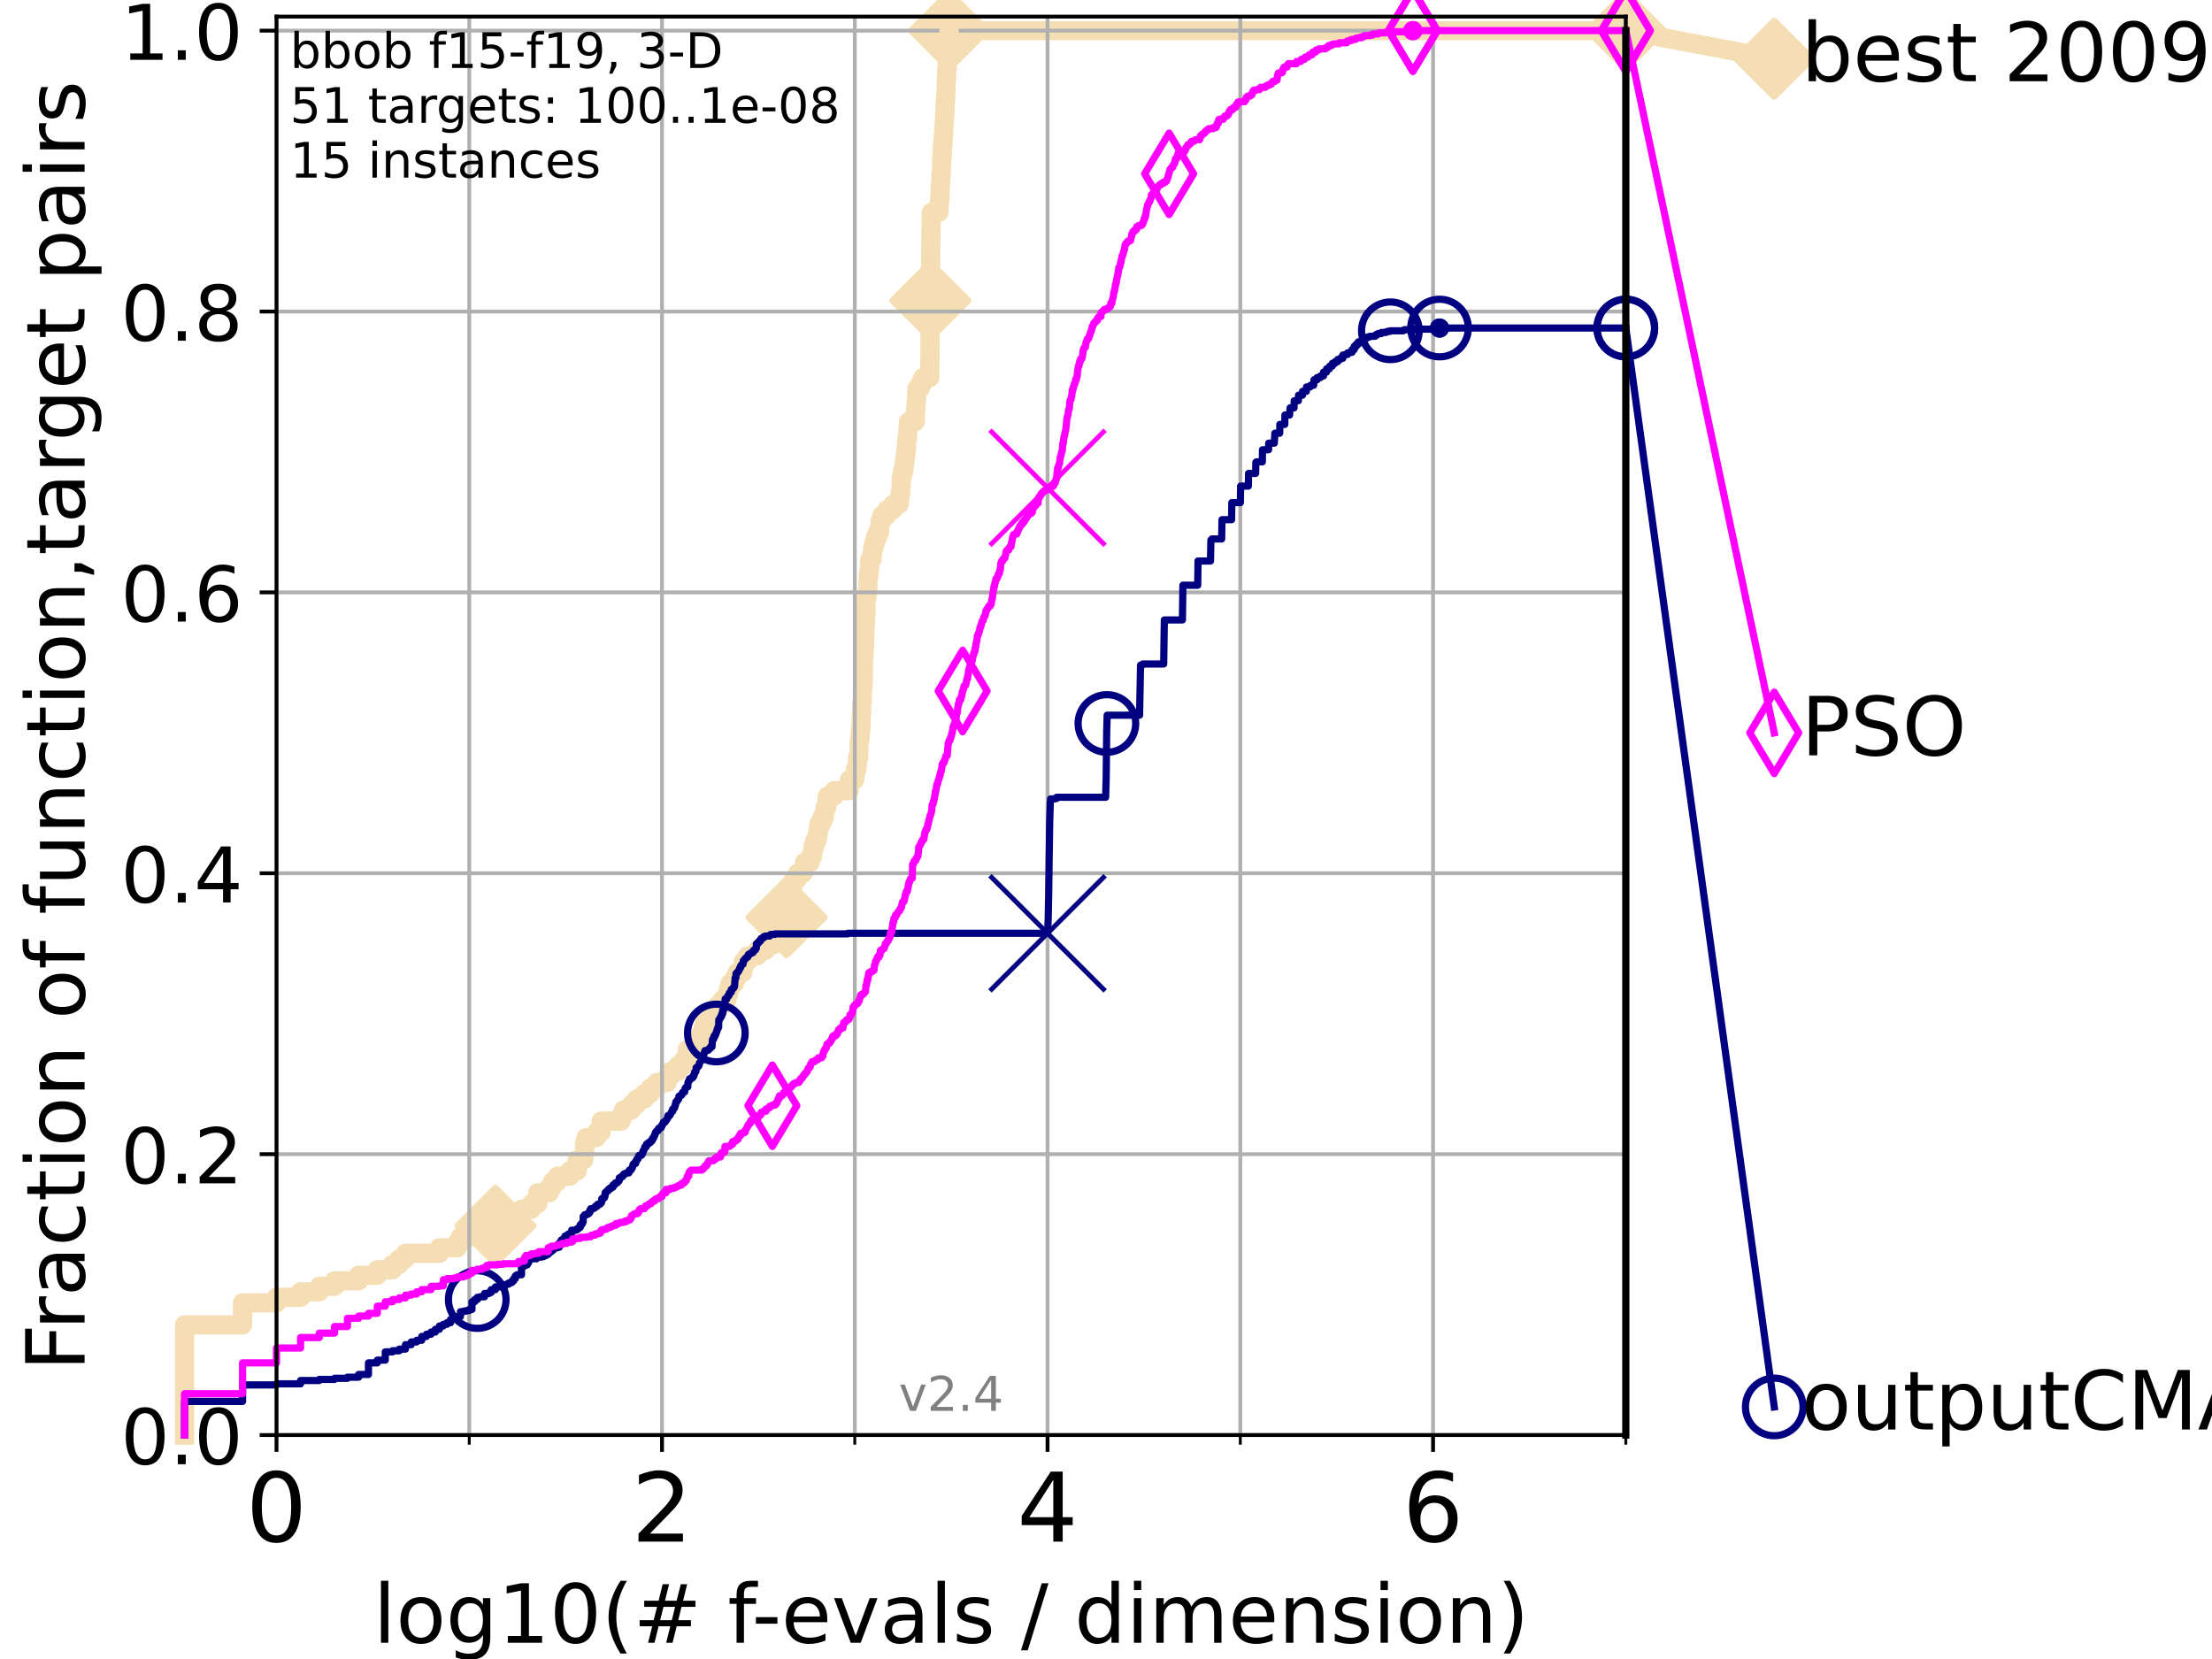 <?xml version="1.0" encoding="utf-8" standalone="no"?>
<!DOCTYPE svg PUBLIC "-//W3C//DTD SVG 1.1//EN"
  "http://www.w3.org/Graphics/SVG/1.1/DTD/svg11.dtd">
<!-- Created with matplotlib (https://matplotlib.org/) -->
<svg height="345.6pt" version="1.1" viewBox="0 0 460.8 345.6" width="460.8pt" xmlns="http://www.w3.org/2000/svg" xmlns:xlink="http://www.w3.org/1999/xlink">
 <defs>
  <style type="text/css">*{stroke-linecap:butt;stroke-linejoin:round;}</style>
 </defs>
 <g id="figure_1">
  <g id="patch_1">
   <path d="M 0 345.6 
L 460.8 345.6 
L 460.8 0 
L 0 0 
z
" style="fill:#ffffff;"/>
  </g>
  <g id="axes_1">
   <g id="patch_2">
    <path d="M 57.6 298.944 
L 338.688 298.944 
L 338.688 3.456 
L 57.6 3.456 
z
" style="fill:#ffffff;"/>
   </g>
   <g id="line2d_1">
    <path d="M 38.441 298.944 
L 38.441 275.998 
L 50.529 275.998 
L 50.529 271.409 
L 57.6 271.409 
L 57.6 270.261 
L 62.617 270.261 
L 62.617 269.114 
L 66.508 269.114 
L 66.508 267.967 
L 69.688 267.967 
L 69.688 266.82 
L 74.705 266.82 
L 74.705 265.672 
L 78.596 265.672 
L 78.596 264.525 
L 81.776 264.525 
L 81.776 263.378 
L 83.172 263.378 
L 83.172 262.23 
L 84.464 262.23 
L 84.464 261.083 
L 91.535 261.083 
L 91.535 259.936 
L 95.26 259.936 
L 95.26 258.788 
L 95.918 258.788 
L 95.918 257.641 
L 99.938 257.641 
L 99.938 256.494 
L 102.772 256.494 
L 102.772 255.346 
L 103.203 255.346 
L 103.203 254.199 
L 107.68 254.199 
L 107.68 253.052 
L 108.64 253.052 
L 108.64 251.905 
L 110.694 251.905 
L 110.694 250.757 
L 112.026 250.757 
L 112.026 248.463 
L 114.419 248.463 
L 114.419 247.315 
L 115.077 247.315 
L 115.077 246.168 
L 116.122 246.168 
L 116.122 245.021 
L 118.752 245.021 
L 118.752 243.873 
L 120.255 243.873 
L 120.255 241.579 
L 121.638 241.579 
L 121.638 240.432 
L 121.785 240.432 
L 121.785 238.137 
L 122.076 238.137 
L 122.076 236.99 
L 124.242 236.99 
L 124.242 235.842 
L 125.232 235.842 
L 125.232 233.548 
L 129.386 233.548 
L 129.386 232.4 
L 129.853 232.4 
L 129.853 231.253 
L 131.524 231.253 
L 131.524 230.106 
L 132.581 230.106 
L 132.581 228.958 
L 134.236 228.958 
L 134.236 227.811 
L 135.482 227.811 
L 135.482 226.664 
L 136.832 226.664 
L 136.832 225.517 
L 138.982 225.517 
L 138.982 224.369 
L 139.573 224.369 
L 139.573 223.222 
L 141.139 223.222 
L 141.139 222.075 
L 142.307 222.075 
L 142.307 220.927 
L 143.015 220.927 
L 143.015 219.78 
L 143.187 219.78 
L 143.187 218.633 
L 144.63 218.633 
L 144.63 217.485 
L 145.213 217.485 
L 145.213 216.338 
L 146.107 216.338 
L 146.107 215.191 
L 146.503 215.191 
L 146.503 214.044 
L 146.819 214.044 
L 146.819 212.896 
L 148.194 212.896 
L 148.194 211.749 
L 148.481 211.749 
L 148.481 210.602 
L 149.468 210.602 
L 149.468 209.454 
L 150.458 209.454 
L 150.458 208.307 
L 151.422 208.307 
L 151.422 207.16 
L 151.766 207.16 
L 151.766 206.012 
L 152.079 206.012 
L 152.079 204.865 
L 152.984 204.865 
L 152.984 203.718 
L 153.538 203.718 
L 153.538 202.571 
L 154.774 202.571 
L 154.841 200.276 
L 155.721 200.276 
L 155.721 199.129 
L 157.735 199.129 
L 157.735 197.981 
L 159.457 197.981 
L 159.457 196.834 
L 161.1 196.834 
L 161.1 195.687 
L 162.517 195.687 
L 162.517 194.539 
L 163.226 194.539 
L 163.335 192.245 
L 163.841 192.245 
L 163.841 191.097 
L 164.05 191.097 
L 164.076 188.803 
L 164.308 188.803 
L 164.308 187.656 
L 164.423 187.656 
L 164.423 186.508 
L 165.096 186.508 
L 165.157 184.214 
L 165.363 184.214 
L 165.363 183.066 
L 166.152 183.066 
L 166.152 181.919 
L 167.299 181.919 
L 167.299 180.772 
L 167.598 180.772 
L 167.598 179.624 
L 168.776 179.624 
L 168.776 178.477 
L 169.226 178.477 
L 169.226 177.33 
L 169.398 177.33 
L 169.398 176.183 
L 169.767 176.183 
L 169.767 175.035 
L 170.238 175.035 
L 170.238 173.888 
L 170.455 173.888 
L 170.455 172.741 
L 170.598 172.741 
L 170.598 171.593 
L 171.177 171.593 
L 171.177 170.446 
L 171.688 170.446 
L 171.688 169.299 
L 171.879 169.299 
L 171.879 168.151 
L 172.265 168.151 
L 172.337 165.857 
L 173.785 165.857 
L 173.785 164.709 
L 176.913 164.709 
L 176.969 162.415 
L 178.066 162.415 
L 178.066 161.268 
L 178.24 161.268 
L 178.24 160.12 
L 178.548 160.12 
L 178.644 157.826 
L 178.889 157.826 
L 178.961 154.384 
L 179.093 154.384 
L 179.093 153.236 
L 179.214 153.236 
L 179.214 152.089 
L 179.344 152.089 
L 179.43 148.647 
L 179.494 148.647 
L 179.521 146.353 
L 179.622 146.353 
L 179.697 142.911 
L 179.813 142.911 
L 179.907 137.174 
L 179.97 137.174 
L 180.048 134.88 
L 180.115 134.88 
L 180.203 130.29 
L 180.264 130.29 
L 180.326 127.996 
L 180.387 127.996 
L 180.417 124.554 
L 180.599 124.554 
L 180.599 123.407 
L 180.765 123.407 
L 180.869 119.965 
L 180.997 119.965 
L 180.997 118.817 
L 181.115 118.817 
L 181.197 116.523 
L 181.658 116.523 
L 181.658 115.375 
L 181.775 115.375 
L 181.775 114.228 
L 182.032 114.228 
L 182.032 113.081 
L 182.385 113.081 
L 182.385 111.934 
L 182.833 111.934 
L 182.833 110.786 
L 183.244 110.786 
L 183.339 108.492 
L 183.725 108.492 
L 183.725 107.344 
L 184.734 107.344 
L 184.734 106.197 
L 186.036 106.197 
L 186.036 105.05 
L 187.317 105.05 
L 187.317 103.902 
L 187.47 103.902 
L 187.47 102.755 
L 187.632 102.755 
L 187.732 100.461 
L 187.762 100.461 
L 187.762 99.313 
L 187.974 99.313 
L 187.974 98.166 
L 188.278 98.166 
L 188.278 97.019 
L 188.417 97.019 
L 188.417 95.871 
L 188.573 95.871 
L 188.573 94.724 
L 188.722 94.724 
L 188.722 93.577 
L 188.842 93.577 
L 188.926 91.282 
L 189.063 91.282 
L 189.162 88.987 
L 189.248 88.987 
L 189.248 87.84 
L 190.667 87.84 
L 190.715 85.546 
L 190.782 85.546 
L 190.872 83.251 
L 190.964 83.251 
L 191.016 80.956 
L 191.702 80.956 
L 191.702 79.809 
L 192.244 79.809 
L 192.244 78.662 
L 193.684 78.662 
L 193.79 64.894 
L 193.802 64.894 
L 193.908 49.979 
L 193.92 49.979 
L 194.004 44.243 
L 195.593 44.243 
L 195.693 41.948 
L 195.775 41.948 
L 195.88 38.506 
L 195.943 38.506 
L 196.026 36.212 
L 196.082 36.212 
L 196.189 32.77 
L 196.265 32.77 
L 196.314 30.475 
L 196.408 30.475 
L 196.509 28.18 
L 196.586 28.18 
L 196.626 25.886 
L 196.704 25.886 
L 196.808 23.591 
L 196.837 23.591 
L 196.897 21.297 
L 196.95 21.297 
L 197.05 19.002 
L 197.062 19.002 
L 197.13 16.707 
L 197.179 16.707 
L 197.227 14.413 
L 197.293 14.413 
L 197.393 10.971 
L 197.472 10.971 
L 197.574 8.676 
L 197.614 8.676 
L 197.707 6.382 
L 338.688 6.382 
L 338.688 6.382 
" style="fill:none;stroke:#f5deb3;stroke-linecap:square;stroke-width:4;"/>
   </g>
   <g id="line2d_2">
    <defs>
     <path d="M -0 7.778 
L 7.778 0 
L 0 -7.778 
L -7.778 -0 
z
" id="mffcb3e7220" style="stroke:#f5deb3;stroke-linejoin:miter;stroke-width:1.5;"/>
    </defs>
    <g>
     <use style="fill:#f5deb3;stroke:#f5deb3;stroke-linejoin:miter;stroke-width:1.5;" x="103.203" xlink:href="#mffcb3e7220" y="255.346"/>
     <use style="fill:#f5deb3;stroke:#f5deb3;stroke-linejoin:miter;stroke-width:1.5;" x="163.841" xlink:href="#mffcb3e7220" y="191.097"/>
     <use style="fill:#f5deb3;stroke:#f5deb3;stroke-linejoin:miter;stroke-width:1.5;" x="193.802" xlink:href="#mffcb3e7220" y="62.599"/>
     <use style="fill:#f5deb3;stroke:#f5deb3;stroke-linejoin:miter;stroke-width:1.5;" x="197.707" xlink:href="#mffcb3e7220" y="6.382"/>
     <use style="fill:#f5deb3;stroke:#f5deb3;stroke-linejoin:miter;stroke-width:1.5;" x="197.707" xlink:href="#mffcb3e7220" y="6.382"/>
     <use style="fill:#f5deb3;stroke:#f5deb3;stroke-linejoin:miter;stroke-width:1.5;" x="338.688" xlink:href="#mffcb3e7220" y="6.382"/>
    </g>
   </g>
   <g id="line2d_3">
    <path style="fill:none;stroke:#f5deb3;stroke-linecap:square;stroke-width:4;"/>
    <g/>
   </g>
   <g id="line2d_4">
    <path d="M 338.688 6.382 
L 369.608 12.233 
" style="fill:none;stroke:#f5deb3;stroke-linecap:square;stroke-width:4;"/>
    <g>
     <use style="fill:#f5deb3;stroke:#f5deb3;stroke-linejoin:miter;stroke-width:1.5;" x="338.688" xlink:href="#mffcb3e7220" y="6.382"/>
     <use style="fill:#f5deb3;stroke:#f5deb3;stroke-linejoin:miter;stroke-width:1.5;" x="369.608" xlink:href="#mffcb3e7220" y="12.233"/>
    </g>
   </g>
   <g id="matplotlib.axis_1">
    <g id="xtick_1">
     <g id="line2d_5">
      <path clip-path="url(#p1965486e9b)" d="M 57.6 298.944 
L 57.6 3.456 
" style="fill:none;stroke:#b0b0b0;stroke-linecap:square;stroke-width:0.8;"/>
     </g>
     <g id="line2d_6">
      <defs>
       <path d="M 0 0 
L 0 3.5 
" id="m5b3558016e" style="stroke:#000000;stroke-width:0.8;"/>
      </defs>
      <g>
       <use style="stroke:#000000;stroke-width:0.8;" x="57.6" xlink:href="#m5b3558016e" y="298.944"/>
      </g>
     </g>
     <g id="text_1">
      <!-- 0 -->
      <g transform="translate(51.237 321.141)scale(0.2 -0.2)">
       <defs>
        <path d="M 31.781 66.406 
Q 24.172 66.406 20.328 58.906 
Q 16.5 51.422 16.5 36.375 
Q 16.5 21.391 20.328 13.891 
Q 24.172 6.391 31.781 6.391 
Q 39.453 6.391 43.281 13.891 
Q 47.125 21.391 47.125 36.375 
Q 47.125 51.422 43.281 58.906 
Q 39.453 66.406 31.781 66.406 
z
M 31.781 74.219 
Q 44.047 74.219 50.516 64.516 
Q 56.984 54.828 56.984 36.375 
Q 56.984 17.969 50.516 8.266 
Q 44.047 -1.422 31.781 -1.422 
Q 19.531 -1.422 13.062 8.266 
Q 6.594 17.969 6.594 36.375 
Q 6.594 54.828 13.062 64.516 
Q 19.531 74.219 31.781 74.219 
z
" id="DejaVuSans-48"/>
       </defs>
       <use xlink:href="#DejaVuSans-48"/>
      </g>
     </g>
    </g>
    <g id="xtick_2">
     <g id="line2d_7">
      <path clip-path="url(#p1965486e9b)" d="M 137.911 298.944 
L 137.911 3.456 
" style="fill:none;stroke:#b0b0b0;stroke-linecap:square;stroke-width:0.8;"/>
     </g>
     <g id="line2d_8">
      <g>
       <use style="stroke:#000000;stroke-width:0.8;" x="137.911" xlink:href="#m5b3558016e" y="298.944"/>
      </g>
     </g>
     <g id="text_2">
      <!-- 2 -->
      <g transform="translate(131.548 321.141)scale(0.2 -0.2)">
       <defs>
        <path d="M 19.188 8.297 
L 53.609 8.297 
L 53.609 0 
L 7.328 0 
L 7.328 8.297 
Q 12.938 14.109 22.625 23.891 
Q 32.328 33.688 34.812 36.531 
Q 39.547 41.844 41.422 45.531 
Q 43.312 49.219 43.312 52.781 
Q 43.312 58.594 39.234 62.25 
Q 35.156 65.922 28.609 65.922 
Q 23.969 65.922 18.812 64.312 
Q 13.672 62.703 7.812 59.422 
L 7.812 69.391 
Q 13.766 71.781 18.938 73 
Q 24.125 74.219 28.422 74.219 
Q 39.75 74.219 46.484 68.547 
Q 53.219 62.891 53.219 53.422 
Q 53.219 48.922 51.531 44.891 
Q 49.859 40.875 45.406 35.406 
Q 44.188 33.984 37.641 27.219 
Q 31.109 20.453 19.188 8.297 
z
" id="DejaVuSans-50"/>
       </defs>
       <use xlink:href="#DejaVuSans-50"/>
      </g>
     </g>
    </g>
    <g id="xtick_3">
     <g id="line2d_9">
      <path clip-path="url(#p1965486e9b)" d="M 218.222 298.944 
L 218.222 3.456 
" style="fill:none;stroke:#b0b0b0;stroke-linecap:square;stroke-width:0.8;"/>
     </g>
     <g id="line2d_10">
      <g>
       <use style="stroke:#000000;stroke-width:0.8;" x="218.222" xlink:href="#m5b3558016e" y="298.944"/>
      </g>
     </g>
     <g id="text_3">
      <!-- 4 -->
      <g transform="translate(211.859 321.141)scale(0.2 -0.2)">
       <defs>
        <path d="M 37.797 64.312 
L 12.891 25.391 
L 37.797 25.391 
z
M 35.203 72.906 
L 47.609 72.906 
L 47.609 25.391 
L 58.016 25.391 
L 58.016 17.188 
L 47.609 17.188 
L 47.609 0 
L 37.797 0 
L 37.797 17.188 
L 4.891 17.188 
L 4.891 26.703 
z
" id="DejaVuSans-52"/>
       </defs>
       <use xlink:href="#DejaVuSans-52"/>
      </g>
     </g>
    </g>
    <g id="xtick_4">
     <g id="line2d_11">
      <path clip-path="url(#p1965486e9b)" d="M 298.533 298.944 
L 298.533 3.456 
" style="fill:none;stroke:#b0b0b0;stroke-linecap:square;stroke-width:0.8;"/>
     </g>
     <g id="line2d_12">
      <g>
       <use style="stroke:#000000;stroke-width:0.8;" x="298.533" xlink:href="#m5b3558016e" y="298.944"/>
      </g>
     </g>
     <g id="text_4">
      <!-- 6 -->
      <g transform="translate(292.17 321.141)scale(0.2 -0.2)">
       <defs>
        <path d="M 33.016 40.375 
Q 26.375 40.375 22.484 35.828 
Q 18.609 31.297 18.609 23.391 
Q 18.609 15.531 22.484 10.953 
Q 26.375 6.391 33.016 6.391 
Q 39.656 6.391 43.531 10.953 
Q 47.406 15.531 47.406 23.391 
Q 47.406 31.297 43.531 35.828 
Q 39.656 40.375 33.016 40.375 
z
M 52.594 71.297 
L 52.594 62.312 
Q 48.875 64.062 45.094 64.984 
Q 41.312 65.922 37.594 65.922 
Q 27.828 65.922 22.672 59.328 
Q 17.531 52.734 16.797 39.406 
Q 19.672 43.656 24.016 45.922 
Q 28.375 48.188 33.594 48.188 
Q 44.578 48.188 50.953 41.516 
Q 57.328 34.859 57.328 23.391 
Q 57.328 12.156 50.688 5.359 
Q 44.047 -1.422 33.016 -1.422 
Q 20.359 -1.422 13.672 8.266 
Q 6.984 17.969 6.984 36.375 
Q 6.984 53.656 15.188 63.938 
Q 23.391 74.219 37.203 74.219 
Q 40.922 74.219 44.703 73.484 
Q 48.484 72.75 52.594 71.297 
z
" id="DejaVuSans-54"/>
       </defs>
       <use xlink:href="#DejaVuSans-54"/>
      </g>
     </g>
    </g>
    <g id="xtick_5">
     <g id="line2d_13">
      <path clip-path="url(#p1965486e9b)" d="M 97.755 298.944 
L 97.755 3.456 
" style="fill:none;stroke:#b0b0b0;stroke-linecap:square;stroke-width:0.8;"/>
     </g>
     <g id="line2d_14">
      <defs>
       <path d="M 0 0 
L 0 2 
" id="m00a73ad216" style="stroke:#000000;stroke-width:0.6;"/>
      </defs>
      <g>
       <use style="stroke:#000000;stroke-width:0.6;" x="97.755" xlink:href="#m00a73ad216" y="298.944"/>
      </g>
     </g>
    </g>
    <g id="xtick_6">
     <g id="line2d_15">
      <path clip-path="url(#p1965486e9b)" d="M 178.066 298.944 
L 178.066 3.456 
" style="fill:none;stroke:#b0b0b0;stroke-linecap:square;stroke-width:0.8;"/>
     </g>
     <g id="line2d_16">
      <g>
       <use style="stroke:#000000;stroke-width:0.6;" x="178.066" xlink:href="#m00a73ad216" y="298.944"/>
      </g>
     </g>
    </g>
    <g id="xtick_7">
     <g id="line2d_17">
      <path clip-path="url(#p1965486e9b)" d="M 258.377 298.944 
L 258.377 3.456 
" style="fill:none;stroke:#b0b0b0;stroke-linecap:square;stroke-width:0.8;"/>
     </g>
     <g id="line2d_18">
      <g>
       <use style="stroke:#000000;stroke-width:0.6;" x="258.377" xlink:href="#m00a73ad216" y="298.944"/>
      </g>
     </g>
    </g>
    <g id="xtick_8">
     <g id="line2d_19">
      <path clip-path="url(#p1965486e9b)" d="M 338.688 298.944 
L 338.688 3.456 
" style="fill:none;stroke:#b0b0b0;stroke-linecap:square;stroke-width:0.8;"/>
     </g>
     <g id="line2d_20">
      <g>
       <use style="stroke:#000000;stroke-width:0.6;" x="338.688" xlink:href="#m00a73ad216" y="298.944"/>
      </g>
     </g>
    </g>
    <g id="text_5">
     <!-- log10(# f-evals / dimension) -->
     <g transform="translate(77.764 342.218)scale(0.17 -0.17)">
      <defs>
       <path d="M 9.422 75.984 
L 18.406 75.984 
L 18.406 0 
L 9.422 0 
z
" id="DejaVuSans-108"/>
       <path d="M 30.609 48.391 
Q 23.391 48.391 19.188 42.75 
Q 14.984 37.109 14.984 27.297 
Q 14.984 17.484 19.156 11.844 
Q 23.344 6.203 30.609 6.203 
Q 37.797 6.203 41.984 11.859 
Q 46.188 17.531 46.188 27.297 
Q 46.188 37.016 41.984 42.703 
Q 37.797 48.391 30.609 48.391 
z
M 30.609 56 
Q 42.328 56 49.016 48.375 
Q 55.719 40.766 55.719 27.297 
Q 55.719 13.875 49.016 6.219 
Q 42.328 -1.422 30.609 -1.422 
Q 18.844 -1.422 12.172 6.219 
Q 5.516 13.875 5.516 27.297 
Q 5.516 40.766 12.172 48.375 
Q 18.844 56 30.609 56 
z
" id="DejaVuSans-111"/>
       <path d="M 45.406 27.984 
Q 45.406 37.75 41.375 43.109 
Q 37.359 48.484 30.078 48.484 
Q 22.859 48.484 18.828 43.109 
Q 14.797 37.75 14.797 27.984 
Q 14.797 18.266 18.828 12.891 
Q 22.859 7.516 30.078 7.516 
Q 37.359 7.516 41.375 12.891 
Q 45.406 18.266 45.406 27.984 
z
M 54.391 6.781 
Q 54.391 -7.172 48.188 -13.984 
Q 42 -20.797 29.203 -20.797 
Q 24.469 -20.797 20.266 -20.094 
Q 16.062 -19.391 12.109 -17.922 
L 12.109 -9.188 
Q 16.062 -11.328 19.922 -12.344 
Q 23.781 -13.375 27.781 -13.375 
Q 36.625 -13.375 41.016 -8.766 
Q 45.406 -4.156 45.406 5.172 
L 45.406 9.625 
Q 42.625 4.781 38.281 2.391 
Q 33.938 0 27.875 0 
Q 17.828 0 11.672 7.656 
Q 5.516 15.328 5.516 27.984 
Q 5.516 40.672 11.672 48.328 
Q 17.828 56 27.875 56 
Q 33.938 56 38.281 53.609 
Q 42.625 51.219 45.406 46.391 
L 45.406 54.688 
L 54.391 54.688 
z
" id="DejaVuSans-103"/>
       <path d="M 12.406 8.297 
L 28.516 8.297 
L 28.516 63.922 
L 10.984 60.406 
L 10.984 69.391 
L 28.422 72.906 
L 38.281 72.906 
L 38.281 8.297 
L 54.391 8.297 
L 54.391 0 
L 12.406 0 
z
" id="DejaVuSans-49"/>
       <path d="M 31 75.875 
Q 24.469 64.656 21.281 53.656 
Q 18.109 42.672 18.109 31.391 
Q 18.109 20.125 21.312 9.062 
Q 24.516 -2 31 -13.188 
L 23.188 -13.188 
Q 15.875 -1.703 12.234 9.375 
Q 8.594 20.453 8.594 31.391 
Q 8.594 42.281 12.203 53.312 
Q 15.828 64.359 23.188 75.875 
z
" id="DejaVuSans-40"/>
       <path d="M 51.125 44 
L 36.922 44 
L 32.812 27.688 
L 47.125 27.688 
z
M 43.797 71.781 
L 38.719 51.516 
L 52.984 51.516 
L 58.109 71.781 
L 65.922 71.781 
L 60.891 51.516 
L 76.125 51.516 
L 76.125 44 
L 58.984 44 
L 54.984 27.688 
L 70.516 27.688 
L 70.516 20.219 
L 53.078 20.219 
L 48 0 
L 40.188 0 
L 45.219 20.219 
L 30.906 20.219 
L 25.875 0 
L 18.016 0 
L 23.094 20.219 
L 7.719 20.219 
L 7.719 27.688 
L 24.906 27.688 
L 29 44 
L 13.281 44 
L 13.281 51.516 
L 30.906 51.516 
L 35.891 71.781 
z
" id="DejaVuSans-35"/>
       <path id="DejaVuSans-32"/>
       <path d="M 37.109 75.984 
L 37.109 68.5 
L 28.516 68.5 
Q 23.688 68.5 21.797 66.547 
Q 19.922 64.594 19.922 59.516 
L 19.922 54.688 
L 34.719 54.688 
L 34.719 47.703 
L 19.922 47.703 
L 19.922 0 
L 10.891 0 
L 10.891 47.703 
L 2.297 47.703 
L 2.297 54.688 
L 10.891 54.688 
L 10.891 58.5 
Q 10.891 67.625 15.141 71.797 
Q 19.391 75.984 28.609 75.984 
z
" id="DejaVuSans-102"/>
       <path d="M 4.891 31.391 
L 31.203 31.391 
L 31.203 23.391 
L 4.891 23.391 
z
" id="DejaVuSans-45"/>
       <path d="M 56.203 29.594 
L 56.203 25.203 
L 14.891 25.203 
Q 15.484 15.922 20.484 11.062 
Q 25.484 6.203 34.422 6.203 
Q 39.594 6.203 44.453 7.469 
Q 49.312 8.734 54.109 11.281 
L 54.109 2.781 
Q 49.266 0.734 44.188 -0.344 
Q 39.109 -1.422 33.891 -1.422 
Q 20.797 -1.422 13.156 6.188 
Q 5.516 13.812 5.516 26.812 
Q 5.516 40.234 12.766 48.109 
Q 20.016 56 32.328 56 
Q 43.359 56 49.781 48.891 
Q 56.203 41.797 56.203 29.594 
z
M 47.219 32.234 
Q 47.125 39.594 43.094 43.984 
Q 39.062 48.391 32.422 48.391 
Q 24.906 48.391 20.391 44.141 
Q 15.875 39.891 15.188 32.172 
z
" id="DejaVuSans-101"/>
       <path d="M 2.984 54.688 
L 12.5 54.688 
L 29.594 8.797 
L 46.688 54.688 
L 56.203 54.688 
L 35.688 0 
L 23.484 0 
z
" id="DejaVuSans-118"/>
       <path d="M 34.281 27.484 
Q 23.391 27.484 19.188 25 
Q 14.984 22.516 14.984 16.5 
Q 14.984 11.719 18.141 8.906 
Q 21.297 6.109 26.703 6.109 
Q 34.188 6.109 38.703 11.406 
Q 43.219 16.703 43.219 25.484 
L 43.219 27.484 
z
M 52.203 31.203 
L 52.203 0 
L 43.219 0 
L 43.219 8.297 
Q 40.141 3.328 35.547 0.953 
Q 30.953 -1.422 24.312 -1.422 
Q 15.922 -1.422 10.953 3.297 
Q 6 8.016 6 15.922 
Q 6 25.141 12.172 29.828 
Q 18.359 34.516 30.609 34.516 
L 43.219 34.516 
L 43.219 35.406 
Q 43.219 41.609 39.141 45 
Q 35.062 48.391 27.688 48.391 
Q 23 48.391 18.547 47.266 
Q 14.109 46.141 10.016 43.891 
L 10.016 52.203 
Q 14.938 54.109 19.578 55.047 
Q 24.219 56 28.609 56 
Q 40.484 56 46.344 49.844 
Q 52.203 43.703 52.203 31.203 
z
" id="DejaVuSans-97"/>
       <path d="M 44.281 53.078 
L 44.281 44.578 
Q 40.484 46.531 36.375 47.5 
Q 32.281 48.484 27.875 48.484 
Q 21.188 48.484 17.844 46.438 
Q 14.5 44.391 14.5 40.281 
Q 14.5 37.156 16.891 35.375 
Q 19.281 33.594 26.516 31.984 
L 29.594 31.297 
Q 39.156 29.25 43.188 25.516 
Q 47.219 21.781 47.219 15.094 
Q 47.219 7.469 41.188 3.016 
Q 35.156 -1.422 24.609 -1.422 
Q 20.219 -1.422 15.453 -0.562 
Q 10.688 0.297 5.422 2 
L 5.422 11.281 
Q 10.406 8.688 15.234 7.391 
Q 20.062 6.109 24.812 6.109 
Q 31.156 6.109 34.562 8.281 
Q 37.984 10.453 37.984 14.406 
Q 37.984 18.062 35.516 20.016 
Q 33.062 21.969 24.703 23.781 
L 21.578 24.516 
Q 13.234 26.266 9.516 29.906 
Q 5.812 33.547 5.812 39.891 
Q 5.812 47.609 11.281 51.797 
Q 16.75 56 26.812 56 
Q 31.781 56 36.172 55.266 
Q 40.578 54.547 44.281 53.078 
z
" id="DejaVuSans-115"/>
       <path d="M 25.391 72.906 
L 33.688 72.906 
L 8.297 -9.281 
L 0 -9.281 
z
" id="DejaVuSans-47"/>
       <path d="M 45.406 46.391 
L 45.406 75.984 
L 54.391 75.984 
L 54.391 0 
L 45.406 0 
L 45.406 8.203 
Q 42.578 3.328 38.25 0.953 
Q 33.938 -1.422 27.875 -1.422 
Q 17.969 -1.422 11.734 6.484 
Q 5.516 14.406 5.516 27.297 
Q 5.516 40.188 11.734 48.094 
Q 17.969 56 27.875 56 
Q 33.938 56 38.25 53.625 
Q 42.578 51.266 45.406 46.391 
z
M 14.797 27.297 
Q 14.797 17.391 18.875 11.75 
Q 22.953 6.109 30.078 6.109 
Q 37.203 6.109 41.297 11.75 
Q 45.406 17.391 45.406 27.297 
Q 45.406 37.203 41.297 42.844 
Q 37.203 48.484 30.078 48.484 
Q 22.953 48.484 18.875 42.844 
Q 14.797 37.203 14.797 27.297 
z
" id="DejaVuSans-100"/>
       <path d="M 9.422 54.688 
L 18.406 54.688 
L 18.406 0 
L 9.422 0 
z
M 9.422 75.984 
L 18.406 75.984 
L 18.406 64.594 
L 9.422 64.594 
z
" id="DejaVuSans-105"/>
       <path d="M 52 44.188 
Q 55.375 50.25 60.062 53.125 
Q 64.75 56 71.094 56 
Q 79.641 56 84.281 50.016 
Q 88.922 44.047 88.922 33.016 
L 88.922 0 
L 79.891 0 
L 79.891 32.719 
Q 79.891 40.578 77.094 44.375 
Q 74.312 48.188 68.609 48.188 
Q 61.625 48.188 57.562 43.547 
Q 53.516 38.922 53.516 30.906 
L 53.516 0 
L 44.484 0 
L 44.484 32.719 
Q 44.484 40.625 41.703 44.406 
Q 38.922 48.188 33.109 48.188 
Q 26.219 48.188 22.156 43.531 
Q 18.109 38.875 18.109 30.906 
L 18.109 0 
L 9.078 0 
L 9.078 54.688 
L 18.109 54.688 
L 18.109 46.188 
Q 21.188 51.219 25.484 53.609 
Q 29.781 56 35.688 56 
Q 41.656 56 45.828 52.969 
Q 50 49.953 52 44.188 
z
" id="DejaVuSans-109"/>
       <path d="M 54.891 33.016 
L 54.891 0 
L 45.906 0 
L 45.906 32.719 
Q 45.906 40.484 42.875 44.328 
Q 39.844 48.188 33.797 48.188 
Q 26.516 48.188 22.312 43.547 
Q 18.109 38.922 18.109 30.906 
L 18.109 0 
L 9.078 0 
L 9.078 54.688 
L 18.109 54.688 
L 18.109 46.188 
Q 21.344 51.125 25.703 53.562 
Q 30.078 56 35.797 56 
Q 45.219 56 50.047 50.172 
Q 54.891 44.344 54.891 33.016 
z
" id="DejaVuSans-110"/>
       <path d="M 8.016 75.875 
L 15.828 75.875 
Q 23.141 64.359 26.781 53.312 
Q 30.422 42.281 30.422 31.391 
Q 30.422 20.453 26.781 9.375 
Q 23.141 -1.703 15.828 -13.188 
L 8.016 -13.188 
Q 14.5 -2 17.703 9.062 
Q 20.906 20.125 20.906 31.391 
Q 20.906 42.672 17.703 53.656 
Q 14.5 64.656 8.016 75.875 
z
" id="DejaVuSans-41"/>
      </defs>
      <use xlink:href="#DejaVuSans-108"/>
      <use x="27.783" xlink:href="#DejaVuSans-111"/>
      <use x="88.965" xlink:href="#DejaVuSans-103"/>
      <use x="152.441" xlink:href="#DejaVuSans-49"/>
      <use x="216.064" xlink:href="#DejaVuSans-48"/>
      <use x="279.688" xlink:href="#DejaVuSans-40"/>
      <use x="318.701" xlink:href="#DejaVuSans-35"/>
      <use x="402.49" xlink:href="#DejaVuSans-32"/>
      <use x="434.277" xlink:href="#DejaVuSans-102"/>
      <use x="463.982" xlink:href="#DejaVuSans-45"/>
      <use x="500.066" xlink:href="#DejaVuSans-101"/>
      <use x="561.59" xlink:href="#DejaVuSans-118"/>
      <use x="620.77" xlink:href="#DejaVuSans-97"/>
      <use x="682.049" xlink:href="#DejaVuSans-108"/>
      <use x="709.832" xlink:href="#DejaVuSans-115"/>
      <use x="761.932" xlink:href="#DejaVuSans-32"/>
      <use x="793.719" xlink:href="#DejaVuSans-47"/>
      <use x="827.41" xlink:href="#DejaVuSans-32"/>
      <use x="859.197" xlink:href="#DejaVuSans-100"/>
      <use x="922.674" xlink:href="#DejaVuSans-105"/>
      <use x="950.457" xlink:href="#DejaVuSans-109"/>
      <use x="1047.869" xlink:href="#DejaVuSans-101"/>
      <use x="1109.393" xlink:href="#DejaVuSans-110"/>
      <use x="1172.771" xlink:href="#DejaVuSans-115"/>
      <use x="1224.871" xlink:href="#DejaVuSans-105"/>
      <use x="1252.654" xlink:href="#DejaVuSans-111"/>
      <use x="1313.836" xlink:href="#DejaVuSans-110"/>
      <use x="1377.215" xlink:href="#DejaVuSans-41"/>
     </g>
    </g>
   </g>
   <g id="matplotlib.axis_2">
    <g id="ytick_1">
     <g id="line2d_21">
      <path clip-path="url(#p1965486e9b)" d="M 57.6 298.944 
L 338.688 298.944 
" style="fill:none;stroke:#b0b0b0;stroke-linecap:square;stroke-width:0.8;"/>
     </g>
     <g id="line2d_22">
      <defs>
       <path d="M 0 0 
L -3.5 0 
" id="m5831fdac89" style="stroke:#000000;stroke-width:0.8;"/>
      </defs>
      <g>
       <use style="stroke:#000000;stroke-width:0.8;" x="57.6" xlink:href="#m5831fdac89" y="298.944"/>
      </g>
     </g>
     <g id="text_6">
      <!-- 0.0 -->
      <g transform="translate(25.155 305.023)scale(0.16 -0.16)">
       <defs>
        <path d="M 10.688 12.406 
L 21 12.406 
L 21 0 
L 10.688 0 
z
" id="DejaVuSans-46"/>
       </defs>
       <use xlink:href="#DejaVuSans-48"/>
       <use x="63.623" xlink:href="#DejaVuSans-46"/>
       <use x="95.41" xlink:href="#DejaVuSans-48"/>
      </g>
     </g>
    </g>
    <g id="ytick_2">
     <g id="line2d_23">
      <path clip-path="url(#p1965486e9b)" d="M 57.6 240.432 
L 338.688 240.432 
" style="fill:none;stroke:#b0b0b0;stroke-linecap:square;stroke-width:0.8;"/>
     </g>
     <g id="line2d_24">
      <g>
       <use style="stroke:#000000;stroke-width:0.8;" x="57.6" xlink:href="#m5831fdac89" y="240.432"/>
      </g>
     </g>
     <g id="text_7">
      <!-- 0.2 -->
      <g transform="translate(25.155 246.51)scale(0.16 -0.16)">
       <use xlink:href="#DejaVuSans-48"/>
       <use x="63.623" xlink:href="#DejaVuSans-46"/>
       <use x="95.41" xlink:href="#DejaVuSans-50"/>
      </g>
     </g>
    </g>
    <g id="ytick_3">
     <g id="line2d_25">
      <path clip-path="url(#p1965486e9b)" d="M 57.6 181.919 
L 338.688 181.919 
" style="fill:none;stroke:#b0b0b0;stroke-linecap:square;stroke-width:0.8;"/>
     </g>
     <g id="line2d_26">
      <g>
       <use style="stroke:#000000;stroke-width:0.8;" x="57.6" xlink:href="#m5831fdac89" y="181.919"/>
      </g>
     </g>
     <g id="text_8">
      <!-- 0.4 -->
      <g transform="translate(25.155 187.998)scale(0.16 -0.16)">
       <use xlink:href="#DejaVuSans-48"/>
       <use x="63.623" xlink:href="#DejaVuSans-46"/>
       <use x="95.41" xlink:href="#DejaVuSans-52"/>
      </g>
     </g>
    </g>
    <g id="ytick_4">
     <g id="line2d_27">
      <path clip-path="url(#p1965486e9b)" d="M 57.6 123.407 
L 338.688 123.407 
" style="fill:none;stroke:#b0b0b0;stroke-linecap:square;stroke-width:0.8;"/>
     </g>
     <g id="line2d_28">
      <g>
       <use style="stroke:#000000;stroke-width:0.8;" x="57.6" xlink:href="#m5831fdac89" y="123.407"/>
      </g>
     </g>
     <g id="text_9">
      <!-- 0.6 -->
      <g transform="translate(25.155 129.485)scale(0.16 -0.16)">
       <use xlink:href="#DejaVuSans-48"/>
       <use x="63.623" xlink:href="#DejaVuSans-46"/>
       <use x="95.41" xlink:href="#DejaVuSans-54"/>
      </g>
     </g>
    </g>
    <g id="ytick_5">
     <g id="line2d_29">
      <path clip-path="url(#p1965486e9b)" d="M 57.6 64.894 
L 338.688 64.894 
" style="fill:none;stroke:#b0b0b0;stroke-linecap:square;stroke-width:0.8;"/>
     </g>
     <g id="line2d_30">
      <g>
       <use style="stroke:#000000;stroke-width:0.8;" x="57.6" xlink:href="#m5831fdac89" y="64.894"/>
      </g>
     </g>
     <g id="text_10">
      <!-- 0.8 -->
      <g transform="translate(25.155 70.973)scale(0.16 -0.16)">
       <defs>
        <path d="M 31.781 34.625 
Q 24.75 34.625 20.719 30.859 
Q 16.703 27.094 16.703 20.516 
Q 16.703 13.922 20.719 10.156 
Q 24.75 6.391 31.781 6.391 
Q 38.812 6.391 42.859 10.172 
Q 46.922 13.969 46.922 20.516 
Q 46.922 27.094 42.891 30.859 
Q 38.875 34.625 31.781 34.625 
z
M 21.922 38.812 
Q 15.578 40.375 12.031 44.719 
Q 8.5 49.078 8.5 55.328 
Q 8.5 64.062 14.719 69.141 
Q 20.953 74.219 31.781 74.219 
Q 42.672 74.219 48.875 69.141 
Q 55.078 64.062 55.078 55.328 
Q 55.078 49.078 51.531 44.719 
Q 48 40.375 41.703 38.812 
Q 48.828 37.156 52.797 32.312 
Q 56.781 27.484 56.781 20.516 
Q 56.781 9.906 50.312 4.234 
Q 43.844 -1.422 31.781 -1.422 
Q 19.734 -1.422 13.25 4.234 
Q 6.781 9.906 6.781 20.516 
Q 6.781 27.484 10.781 32.312 
Q 14.797 37.156 21.922 38.812 
z
M 18.312 54.391 
Q 18.312 48.734 21.844 45.562 
Q 25.391 42.391 31.781 42.391 
Q 38.141 42.391 41.719 45.562 
Q 45.312 48.734 45.312 54.391 
Q 45.312 60.062 41.719 63.234 
Q 38.141 66.406 31.781 66.406 
Q 25.391 66.406 21.844 63.234 
Q 18.312 60.062 18.312 54.391 
z
" id="DejaVuSans-56"/>
       </defs>
       <use xlink:href="#DejaVuSans-48"/>
       <use x="63.623" xlink:href="#DejaVuSans-46"/>
       <use x="95.41" xlink:href="#DejaVuSans-56"/>
      </g>
     </g>
    </g>
    <g id="ytick_6">
     <g id="line2d_31">
      <path clip-path="url(#p1965486e9b)" d="M 57.6 6.382 
L 338.688 6.382 
" style="fill:none;stroke:#b0b0b0;stroke-linecap:square;stroke-width:0.8;"/>
     </g>
     <g id="line2d_32">
      <g>
       <use style="stroke:#000000;stroke-width:0.8;" x="57.6" xlink:href="#m5831fdac89" y="6.382"/>
      </g>
     </g>
     <g id="text_11">
      <!-- 1.0 -->
      <g transform="translate(25.155 12.46)scale(0.16 -0.16)">
       <use xlink:href="#DejaVuSans-49"/>
       <use x="63.623" xlink:href="#DejaVuSans-46"/>
       <use x="95.41" xlink:href="#DejaVuSans-48"/>
      </g>
     </g>
    </g>
    <g id="text_12">
     <!-- Fraction of function,target pairs -->
     <g transform="translate(17.62 285.585)rotate(-90)scale(0.17 -0.17)">
      <defs>
       <path d="M 9.812 72.906 
L 51.703 72.906 
L 51.703 64.594 
L 19.672 64.594 
L 19.672 43.109 
L 48.578 43.109 
L 48.578 34.812 
L 19.672 34.812 
L 19.672 0 
L 9.812 0 
z
" id="DejaVuSans-70"/>
       <path d="M 41.109 46.297 
Q 39.594 47.172 37.812 47.578 
Q 36.031 48 33.891 48 
Q 26.266 48 22.188 43.047 
Q 18.109 38.094 18.109 28.812 
L 18.109 0 
L 9.078 0 
L 9.078 54.688 
L 18.109 54.688 
L 18.109 46.188 
Q 20.953 51.172 25.484 53.578 
Q 30.031 56 36.531 56 
Q 37.453 56 38.578 55.875 
Q 39.703 55.766 41.062 55.516 
z
" id="DejaVuSans-114"/>
       <path d="M 48.781 52.594 
L 48.781 44.188 
Q 44.969 46.297 41.141 47.344 
Q 37.312 48.391 33.406 48.391 
Q 24.656 48.391 19.812 42.844 
Q 14.984 37.312 14.984 27.297 
Q 14.984 17.281 19.812 11.734 
Q 24.656 6.203 33.406 6.203 
Q 37.312 6.203 41.141 7.25 
Q 44.969 8.297 48.781 10.406 
L 48.781 2.094 
Q 45.016 0.344 40.984 -0.531 
Q 36.969 -1.422 32.422 -1.422 
Q 20.062 -1.422 12.781 6.344 
Q 5.516 14.109 5.516 27.297 
Q 5.516 40.672 12.859 48.328 
Q 20.219 56 33.016 56 
Q 37.156 56 41.109 55.141 
Q 45.062 54.297 48.781 52.594 
z
" id="DejaVuSans-99"/>
       <path d="M 18.312 70.219 
L 18.312 54.688 
L 36.812 54.688 
L 36.812 47.703 
L 18.312 47.703 
L 18.312 18.016 
Q 18.312 11.328 20.141 9.422 
Q 21.969 7.516 27.594 7.516 
L 36.812 7.516 
L 36.812 0 
L 27.594 0 
Q 17.188 0 13.234 3.875 
Q 9.281 7.766 9.281 18.016 
L 9.281 47.703 
L 2.688 47.703 
L 2.688 54.688 
L 9.281 54.688 
L 9.281 70.219 
z
" id="DejaVuSans-116"/>
       <path d="M 8.5 21.578 
L 8.5 54.688 
L 17.484 54.688 
L 17.484 21.922 
Q 17.484 14.156 20.5 10.266 
Q 23.531 6.391 29.594 6.391 
Q 36.859 6.391 41.078 11.031 
Q 45.312 15.672 45.312 23.688 
L 45.312 54.688 
L 54.297 54.688 
L 54.297 0 
L 45.312 0 
L 45.312 8.406 
Q 42.047 3.422 37.719 1 
Q 33.406 -1.422 27.688 -1.422 
Q 18.266 -1.422 13.375 4.438 
Q 8.5 10.297 8.5 21.578 
z
M 31.109 56 
z
" id="DejaVuSans-117"/>
       <path d="M 11.719 12.406 
L 22.016 12.406 
L 22.016 4 
L 14.016 -11.625 
L 7.719 -11.625 
L 11.719 4 
z
" id="DejaVuSans-44"/>
       <path d="M 18.109 8.203 
L 18.109 -20.797 
L 9.078 -20.797 
L 9.078 54.688 
L 18.109 54.688 
L 18.109 46.391 
Q 20.953 51.266 25.266 53.625 
Q 29.594 56 35.594 56 
Q 45.562 56 51.781 48.094 
Q 58.016 40.188 58.016 27.297 
Q 58.016 14.406 51.781 6.484 
Q 45.562 -1.422 35.594 -1.422 
Q 29.594 -1.422 25.266 0.953 
Q 20.953 3.328 18.109 8.203 
z
M 48.688 27.297 
Q 48.688 37.203 44.609 42.844 
Q 40.531 48.484 33.406 48.484 
Q 26.266 48.484 22.188 42.844 
Q 18.109 37.203 18.109 27.297 
Q 18.109 17.391 22.188 11.75 
Q 26.266 6.109 33.406 6.109 
Q 40.531 6.109 44.609 11.75 
Q 48.688 17.391 48.688 27.297 
z
" id="DejaVuSans-112"/>
      </defs>
      <use xlink:href="#DejaVuSans-70"/>
      <use x="50.27" xlink:href="#DejaVuSans-114"/>
      <use x="91.383" xlink:href="#DejaVuSans-97"/>
      <use x="152.662" xlink:href="#DejaVuSans-99"/>
      <use x="207.643" xlink:href="#DejaVuSans-116"/>
      <use x="246.852" xlink:href="#DejaVuSans-105"/>
      <use x="274.635" xlink:href="#DejaVuSans-111"/>
      <use x="335.816" xlink:href="#DejaVuSans-110"/>
      <use x="399.195" xlink:href="#DejaVuSans-32"/>
      <use x="430.982" xlink:href="#DejaVuSans-111"/>
      <use x="492.164" xlink:href="#DejaVuSans-102"/>
      <use x="527.369" xlink:href="#DejaVuSans-32"/>
      <use x="559.156" xlink:href="#DejaVuSans-102"/>
      <use x="594.361" xlink:href="#DejaVuSans-117"/>
      <use x="657.74" xlink:href="#DejaVuSans-110"/>
      <use x="721.119" xlink:href="#DejaVuSans-99"/>
      <use x="776.1" xlink:href="#DejaVuSans-116"/>
      <use x="815.309" xlink:href="#DejaVuSans-105"/>
      <use x="843.092" xlink:href="#DejaVuSans-111"/>
      <use x="904.273" xlink:href="#DejaVuSans-110"/>
      <use x="967.652" xlink:href="#DejaVuSans-44"/>
      <use x="999.439" xlink:href="#DejaVuSans-116"/>
      <use x="1038.648" xlink:href="#DejaVuSans-97"/>
      <use x="1099.928" xlink:href="#DejaVuSans-114"/>
      <use x="1139.291" xlink:href="#DejaVuSans-103"/>
      <use x="1202.768" xlink:href="#DejaVuSans-101"/>
      <use x="1264.291" xlink:href="#DejaVuSans-116"/>
      <use x="1303.5" xlink:href="#DejaVuSans-32"/>
      <use x="1335.287" xlink:href="#DejaVuSans-112"/>
      <use x="1398.764" xlink:href="#DejaVuSans-97"/>
      <use x="1460.043" xlink:href="#DejaVuSans-105"/>
      <use x="1487.826" xlink:href="#DejaVuSans-114"/>
      <use x="1528.939" xlink:href="#DejaVuSans-115"/>
     </g>
    </g>
   </g>
   <g id="line2d_33">
    <defs>
     <path d="M 0 1.5 
C 0.398 1.5 0.779 1.342 1.061 1.061 
C 1.342 0.779 1.5 0.398 1.5 0 
C 1.5 -0.398 1.342 -0.779 1.061 -1.061 
C 0.779 -1.342 0.398 -1.5 0 -1.5 
C -0.398 -1.5 -0.779 -1.342 -1.061 -1.061 
C -1.342 -0.779 -1.5 -0.398 -1.5 0 
C -1.5 0.398 -1.342 0.779 -1.061 1.061 
C -0.779 1.342 -0.398 1.5 0 1.5 
z
" id="m4d3e127546" style="stroke:#f5deb3;"/>
    </defs>
    <g>
     <use style="fill:#f5deb3;stroke:#f5deb3;" x="197.707" xlink:href="#m4d3e127546" y="6.382"/>
     <use style="fill:#f5deb3;stroke:#f5deb3;" x="197.707" xlink:href="#m4d3e127546" y="6.382"/>
    </g>
   </g>
   <g id="line2d_34">
    <defs>
     <path d="M 0 1.5 
C 0.398 1.5 0.779 1.342 1.061 1.061 
C 1.342 0.779 1.5 0.398 1.5 0 
C 1.5 -0.398 1.342 -0.779 1.061 -1.061 
C 0.779 -1.342 0.398 -1.5 0 -1.5 
C -0.398 -1.5 -0.779 -1.342 -1.061 -1.061 
C -1.342 -0.779 -1.5 -0.398 -1.5 0 
C -1.5 0.398 -1.342 0.779 -1.061 1.061 
C -0.779 1.342 -0.398 1.5 0 1.5 
z
" id="m0d9b9c6ca1" style="stroke:#000080;"/>
    </defs>
    <g>
     <use style="fill:#000080;stroke:#000080;" x="299.88" xlink:href="#m0d9b9c6ca1" y="68.336"/>
     <use style="fill:#000080;stroke:#000080;" x="299.88" xlink:href="#m0d9b9c6ca1" y="68.336"/>
    </g>
   </g>
   <g id="line2d_35">
    <path d="M 38.441 298.944 
L 38.441 291.945 
L 50.529 291.945 
L 50.529 288.504 
L 57.6 288.504 
L 57.6 288.274 
L 62.617 288.274 
L 62.617 287.586 
L 66.508 287.586 
L 66.508 287.356 
L 69.688 287.356 
L 69.688 287.127 
L 72.376 287.127 
L 72.376 286.897 
L 74.705 286.897 
L 74.705 286.324 
L 76.759 286.324 
L 76.759 283.914 
L 78.596 283.914 
L 78.596 283.341 
L 80.259 283.341 
L 80.259 281.62 
L 81.776 281.62 
L 81.776 281.39 
L 83.172 281.39 
L 83.172 281.046 
L 84.464 281.046 
L 84.464 280.128 
L 85.667 280.128 
L 85.667 279.555 
L 86.793 279.555 
L 86.793 279.21 
L 87.85 279.21 
L 87.85 278.407 
L 88.847 278.407 
L 88.847 277.948 
L 89.79 277.948 
L 89.79 277.489 
L 90.684 277.489 
L 90.684 276.916 
L 91.535 276.916 
L 91.535 276.227 
L 92.347 276.227 
L 92.347 275.883 
L 93.122 275.883 
L 93.122 275.539 
L 93.864 275.539 
L 93.864 274.851 
L 94.576 274.851 
L 94.576 274.392 
L 95.26 274.392 
L 95.26 274.277 
L 95.918 274.277 
L 95.918 273.244 
L 96.552 273.244 
L 96.552 273.13 
L 97.164 273.13 
L 97.164 273.015 
L 97.755 273.015 
L 97.755 272.785 
L 98.327 272.785 
L 98.327 271.179 
L 98.881 271.179 
L 98.881 270.72 
L 99.418 270.72 
L 99.418 270.261 
L 99.938 270.261 
L 99.938 270.147 
L 100.935 270.147 
L 100.935 269.458 
L 101.878 269.458 
L 101.878 269.229 
L 102.331 269.229 
L 102.331 268.655 
L 103.203 268.655 
L 103.203 268.082 
L 104.435 268.082 
L 104.435 267.737 
L 104.826 267.737 
L 104.826 267.623 
L 105.585 267.623 
L 105.585 267.508 
L 105.952 267.508 
L 105.952 267.278 
L 106.312 267.278 
L 106.312 267.164 
L 106.664 267.164 
L 106.664 266.82 
L 107.009 266.82 
L 107.009 266.361 
L 107.348 266.361 
L 107.348 265.787 
L 107.68 265.787 
L 107.68 265.557 
L 108.64 265.557 
L 108.64 263.951 
L 108.949 263.951 
L 108.949 263.722 
L 109.252 263.722 
L 109.252 263.607 
L 109.55 263.607 
L 109.55 263.492 
L 109.843 263.492 
L 109.843 263.033 
L 110.132 263.033 
L 110.132 262.46 
L 110.415 262.46 
L 110.415 262.23 
L 111.768 262.23 
L 111.768 262.001 
L 112.026 262.001 
L 112.026 261.886 
L 112.779 261.886 
L 112.779 261.771 
L 113.264 261.771 
L 113.264 261.542 
L 113.735 261.542 
L 113.735 261.312 
L 114.194 261.312 
L 114.194 261.083 
L 114.419 261.083 
L 114.419 260.854 
L 114.641 260.854 
L 114.641 260.739 
L 114.86 260.739 
L 114.86 260.395 
L 115.291 260.395 
L 115.291 259.936 
L 116.122 259.936 
L 116.122 259.821 
L 116.523 259.821 
L 116.523 258.903 
L 116.914 258.903 
L 116.914 258.329 
L 117.107 258.329 
L 117.107 258.215 
L 117.298 258.215 
L 117.298 258.1 
L 117.673 258.1 
L 117.673 257.526 
L 117.857 257.526 
L 117.857 257.412 
L 118.221 257.412 
L 118.221 257.297 
L 118.4 257.297 
L 118.4 257.067 
L 118.925 257.067 
L 118.925 256.953 
L 119.097 256.953 
L 119.097 256.264 
L 120.094 256.264 
L 120.094 256.035 
L 120.414 256.035 
L 120.414 255.92 
L 120.572 255.92 
L 120.572 255.691 
L 120.883 255.691 
L 120.883 255.117 
L 121.189 255.117 
L 121.189 254.888 
L 121.34 254.888 
L 121.34 254.543 
L 121.49 254.543 
L 121.49 253.396 
L 121.638 253.396 
L 121.638 253.281 
L 121.785 253.281 
L 121.785 253.052 
L 122.22 253.052 
L 122.22 252.937 
L 122.503 252.937 
L 122.503 252.708 
L 122.782 252.708 
L 122.782 252.478 
L 122.92 252.478 
L 122.92 252.019 
L 123.057 252.019 
L 123.057 251.79 
L 123.594 251.79 
L 123.594 251.675 
L 123.856 251.675 
L 123.856 251.56 
L 123.985 251.56 
L 123.985 251.331 
L 124.369 251.331 
L 124.369 250.987 
L 124.495 250.987 
L 124.495 250.872 
L 124.989 250.872 
L 124.989 250.643 
L 125.232 250.643 
L 125.232 250.413 
L 125.352 250.413 
L 125.352 249.725 
L 125.471 249.725 
L 125.471 249.61 
L 125.823 249.61 
L 125.823 249.495 
L 125.939 249.495 
L 125.939 249.151 
L 126.054 249.151 
L 126.054 248.463 
L 126.168 248.463 
L 126.168 248.348 
L 126.282 248.348 
L 126.282 248.233 
L 126.507 248.233 
L 126.507 248.004 
L 126.729 248.004 
L 126.839 247.66 
L 127.165 247.66 
L 127.165 247.43 
L 127.379 247.43 
L 127.379 247.315 
L 127.695 247.315 
L 127.695 246.856 
L 128.006 246.856 
L 128.006 246.627 
L 128.21 246.627 
L 128.21 246.398 
L 128.611 246.398 
L 128.709 246.168 
L 128.808 246.168 
L 128.905 245.939 
L 129.002 245.939 
L 129.002 245.365 
L 129.291 245.365 
L 129.386 245.135 
L 129.668 245.135 
L 129.761 244.791 
L 129.945 244.791 
L 129.945 244.562 
L 130.219 244.562 
L 130.219 244.447 
L 130.488 244.447 
L 130.488 244.332 
L 131.013 244.332 
L 131.099 243.759 
L 131.44 243.759 
L 131.44 243.529 
L 131.607 243.529 
L 131.691 243.185 
L 131.774 243.185 
L 131.856 242.611 
L 132.02 242.611 
L 132.02 242.382 
L 132.423 242.382 
L 132.423 241.923 
L 132.581 241.923 
L 132.66 241.464 
L 132.894 241.464 
L 132.971 241.12 
L 133.048 241.12 
L 133.048 240.776 
L 133.201 240.776 
L 133.201 240.661 
L 133.652 240.661 
L 133.726 240.317 
L 133.873 240.317 
L 133.947 239.743 
L 134.092 239.743 
L 134.164 239.399 
L 134.236 239.399 
L 134.308 238.94 
L 134.591 238.94 
L 134.661 238.366 
L 135.008 238.366 
L 135.077 238.022 
L 135.482 238.022 
L 135.549 237.678 
L 135.813 237.678 
L 135.813 237.449 
L 135.944 237.449 
L 135.944 237.104 
L 136.138 237.104 
L 136.202 236.875 
L 136.266 236.875 
L 136.33 236.416 
L 136.457 236.416 
L 136.52 235.957 
L 136.583 235.957 
L 136.583 235.842 
L 136.708 235.842 
L 136.77 235.613 
L 137.016 235.613 
L 137.016 235.498 
L 137.138 235.498 
L 137.199 235.039 
L 137.559 235.039 
L 137.559 234.924 
L 137.736 234.924 
L 137.736 234.58 
L 137.911 234.58 
L 137.969 234.236 
L 138.027 234.236 
L 138.027 234.121 
L 138.142 234.121 
L 138.199 233.777 
L 138.539 233.777 
L 138.595 233.548 
L 138.706 233.548 
L 138.762 233.318 
L 138.872 233.318 
L 138.982 232.974 
L 139.091 232.974 
L 139.145 232.4 
L 139.52 232.4 
L 139.52 232.171 
L 139.678 232.171 
L 139.783 231.827 
L 139.835 231.827 
L 139.939 231.483 
L 140.145 231.483 
L 140.145 231.024 
L 140.298 231.024 
L 140.399 230.794 
L 140.549 230.794 
L 140.649 230.106 
L 140.748 230.106 
L 140.797 229.532 
L 140.993 229.532 
L 141.09 229.188 
L 141.235 229.188 
L 141.235 228.958 
L 141.379 228.958 
L 141.426 228.385 
L 141.568 228.385 
L 141.568 228.27 
L 141.802 228.27 
L 141.802 228.155 
L 141.987 228.155 
L 142.033 227.926 
L 142.125 227.926 
L 142.17 227.582 
L 142.442 227.582 
L 142.442 227.467 
L 142.62 227.467 
L 142.708 226.779 
L 142.797 226.779 
L 142.84 226.549 
L 142.971 226.549 
L 142.971 226.434 
L 143.273 226.434 
L 143.316 225.517 
L 143.401 225.517 
L 143.443 225.172 
L 143.57 225.172 
L 143.654 224.713 
L 144.026 224.713 
L 144.026 224.599 
L 144.148 224.599 
L 144.148 224.484 
L 144.351 224.484 
L 144.351 224.14 
L 144.55 224.14 
L 144.55 223.796 
L 144.669 223.796 
L 144.708 223.337 
L 144.787 223.337 
L 144.787 223.222 
L 144.982 223.222 
L 145.021 222.419 
L 145.175 222.419 
L 145.175 222.304 
L 145.365 222.304 
L 145.365 222.189 
L 145.479 222.189 
L 145.516 221.96 
L 145.629 221.96 
L 145.703 221.386 
L 145.777 221.386 
L 145.888 221.157 
L 145.961 221.157 
L 146.071 220.813 
L 146.107 220.813 
L 146.18 220.01 
L 146.431 220.01 
L 146.431 219.895 
L 146.573 219.895 
L 146.679 219.321 
L 146.784 219.321 
L 146.854 218.862 
L 147.335 218.862 
L 147.335 218.747 
L 147.604 218.747 
L 147.637 218.518 
L 147.803 218.518 
L 147.803 218.403 
L 147.967 218.403 
L 148.032 218.059 
L 148.322 218.059 
L 148.418 216.568 
L 148.608 216.568 
L 148.608 216.223 
L 148.764 216.223 
L 148.764 215.765 
L 149.012 215.765 
L 149.043 215.42 
L 149.135 215.42 
L 149.226 214.961 
L 149.317 214.961 
L 149.378 214.502 
L 149.468 214.502 
L 149.527 214.044 
L 149.706 214.044 
L 149.735 212.437 
L 149.882 212.437 
L 149.911 212.208 
L 150.028 212.208 
L 150.028 211.978 
L 150.144 211.978 
L 150.144 211.749 
L 150.316 211.749 
L 150.373 211.175 
L 150.543 211.175 
L 150.543 210.487 
L 150.711 210.487 
L 150.794 210.028 
L 150.905 210.028 
L 151.015 208.651 
L 151.042 208.651 
L 151.07 208.078 
L 151.422 208.078 
L 151.528 207.619 
L 151.635 207.619 
L 151.661 207.389 
L 151.871 207.389 
L 151.949 206.816 
L 152.104 206.816 
L 152.104 206.701 
L 152.335 206.701 
L 152.335 206.127 
L 152.512 206.127 
L 152.512 206.012 
L 152.662 206.012 
L 152.712 205.783 
L 152.885 205.783 
L 152.91 205.554 
L 153.008 205.554 
L 153.106 204.177 
L 153.13 204.177 
L 153.13 203.718 
L 153.299 203.718 
L 153.323 202.8 
L 153.419 202.8 
L 153.419 202.685 
L 153.609 202.685 
L 153.656 202.456 
L 153.75 202.456 
L 153.75 202.341 
L 153.867 202.341 
L 153.937 202.112 
L 153.983 202.112 
L 154.029 201.767 
L 154.167 201.767 
L 154.167 201.538 
L 154.304 201.538 
L 154.304 201.194 
L 154.417 201.194 
L 154.462 200.964 
L 154.619 200.964 
L 154.619 200.85 
L 154.796 200.85 
L 154.841 200.161 
L 154.928 200.161 
L 154.928 200.046 
L 155.081 200.046 
L 155.189 199.702 
L 155.34 199.702 
L 155.446 199.473 
L 155.637 199.473 
L 155.637 199.358 
L 155.783 199.358 
L 155.804 199.014 
L 155.95 199.014 
L 155.95 198.784 
L 156.257 198.784 
L 156.338 198.555 
L 156.599 198.555 
L 156.599 198.44 
L 156.875 198.44 
L 156.953 197.981 
L 157.089 197.981 
L 157.089 197.867 
L 157.377 197.867 
L 157.472 197.522 
L 157.567 197.522 
L 157.567 196.605 
L 157.698 196.605 
L 157.698 196.49 
L 157.976 196.49 
L 157.976 196.26 
L 158.123 196.26 
L 158.123 196.031 
L 158.43 196.031 
L 158.501 195.572 
L 158.608 195.572 
L 158.608 195.457 
L 158.89 195.457 
L 158.89 195.343 
L 159.115 195.343 
L 159.115 195.113 
L 159.423 195.113 
L 159.423 194.998 
L 160.346 194.998 
L 160.378 194.769 
L 160.585 194.769 
L 160.585 194.654 
L 161.45 194.654 
L 161.45 194.539 
L 176.587 194.539 
L 176.587 194.425 
L 218.236 194.425 
L 218.343 191.671 
L 218.35 191.671 
L 218.46 186.164 
L 218.462 186.164 
L 218.569 177.674 
L 218.573 177.674 
L 218.68 170.561 
L 218.693 170.561 
L 218.803 167.004 
L 218.834 167.004 
L 218.854 166.43 
L 219.764 166.43 
L 219.764 166.316 
L 220.148 166.316 
L 220.15 166.086 
L 230.323 166.086 
L 230.433 162.3 
L 230.434 162.3 
L 230.544 152.433 
L 230.545 152.433 
L 230.644 148.991 
L 237.395 148.991 
L 237.505 143.255 
L 237.507 143.255 
L 237.594 138.551 
L 237.986 138.551 
L 238.049 138.322 
L 242.417 138.322 
L 242.526 130.749 
L 242.528 130.749 
L 242.557 129.143 
L 246.321 129.143 
L 246.42 121.915 
L 249.505 121.915 
L 249.57 116.867 
L 252.17 116.867 
L 252.251 112.507 
L 252.388 112.507 
L 252.448 112.278 
L 254.497 112.278 
L 254.561 108.262 
L 256.559 108.262 
L 256.613 104.706 
L 258.394 104.706 
L 258.444 101.264 
L 260.056 101.264 
L 260.099 98.625 
L 261.573 98.625 
L 261.612 96.33 
L 261.728 96.33 
L 261.728 96.215 
L 262.967 96.215 
L 263.003 93.691 
L 264.263 93.691 
L 264.293 92.315 
L 265.464 92.315 
L 265.573 90.25 
L 266.586 90.25 
L 266.616 88.414 
L 267.645 88.414 
L 267.668 86.463 
L 268.643 86.463 
L 268.743 84.972 
L 269.577 84.972 
L 269.607 83.48 
L 270.475 83.48 
L 270.499 82.333 
L 271.328 82.333 
L 271.348 81.53 
L 272.139 81.53 
L 272.158 80.612 
L 272.912 80.612 
L 272.994 80.268 
L 273.657 80.268 
L 273.732 79.121 
L 274.365 79.121 
L 274.369 78.662 
L 275.052 78.662 
L 275.058 78.318 
L 275.707 78.318 
L 275.721 77.514 
L 276.342 77.514 
L 276.356 76.826 
L 276.957 76.826 
L 277.018 76.252 
L 277.548 76.252 
L 277.56 75.679 
L 278.118 75.679 
L 278.127 75.335 
L 278.671 75.335 
L 278.676 74.876 
L 279.21 74.876 
L 279.212 74.646 
L 279.726 74.646 
L 279.732 73.958 
L 280.237 73.958 
L 280.237 73.843 
L 280.725 73.843 
L 280.726 73.499 
L 281.201 73.499 
L 281.201 73.384 
L 281.665 73.384 
L 281.67 72.81 
L 282.118 72.81 
L 282.124 72.122 
L 282.562 72.122 
L 282.57 71.663 
L 282.99 71.663 
L 282.994 71.204 
L 283.823 71.204 
L 283.825 70.975 
L 284.222 70.975 
L 284.225 70.516 
L 284.615 70.516 
L 284.616 70.286 
L 285.007 70.286 
L 285.007 70.172 
L 285.38 70.172 
L 285.38 70.057 
L 286.457 70.057 
L 286.459 69.828 
L 286.8 69.828 
L 286.833 69.598 
L 287.135 69.598 
L 287.135 69.483 
L 287.794 69.483 
L 287.796 69.254 
L 288.738 69.254 
L 288.738 69.139 
L 289.039 69.139 
L 289.039 69.024 
L 289.636 69.024 
L 289.636 68.91 
L 292.323 68.91 
L 292.323 68.795 
L 292.567 68.795 
L 292.567 68.68 
L 294.865 68.68 
L 294.865 68.565 
L 298.713 68.565 
L 298.713 68.451 
L 299.88 68.451 
L 299.88 68.336 
L 338.688 68.336 
L 338.688 68.336 
" style="fill:none;stroke:#000080;stroke-linecap:square;stroke-width:1.5;"/>
   </g>
   <g id="line2d_36">
    <defs>
     <path d="M 0 6 
C 1.591 6 3.117 5.368 4.243 4.243 
C 5.368 3.117 6 1.591 6 0 
C 6 -1.591 5.368 -3.117 4.243 -4.243 
C 3.117 -5.368 1.591 -6 0 -6 
C -1.591 -6 -3.117 -5.368 -4.243 -4.243 
C -5.368 -3.117 -6 -1.591 -6 0 
C -6 1.591 -5.368 3.117 -4.243 4.243 
C -3.117 5.368 -1.591 6 0 6 
z
" id="md3c404331d" style="stroke:#000080;stroke-width:1.5;"/>
    </defs>
    <g>
     <use style="fill-opacity:0;stroke:#000080;stroke-width:1.5;" x="99.418" xlink:href="#md3c404331d" y="270.72"/>
     <use style="fill-opacity:0;stroke:#000080;stroke-width:1.5;" x="149.226" xlink:href="#md3c404331d" y="215.191"/>
     <use style="fill-opacity:0;stroke:#000080;stroke-width:1.5;" x="230.588" xlink:href="#md3c404331d" y="150.712"/>
     <use style="fill-opacity:0;stroke:#000080;stroke-width:1.5;" x="289.636" xlink:href="#md3c404331d" y="68.91"/>
     <use style="fill-opacity:0;stroke:#000080;stroke-width:1.5;" x="299.88" xlink:href="#md3c404331d" y="68.336"/>
     <use style="fill-opacity:0;stroke:#000080;stroke-width:1.5;" x="338.688" xlink:href="#md3c404331d" y="68.336"/>
    </g>
   </g>
   <g id="line2d_37">
    <path style="fill:none;stroke:#000080;stroke-linecap:square;stroke-width:1.5;"/>
    <g/>
   </g>
   <g id="line2d_38">
    <path clip-path="url(#p1965486e9b)" d="M 218.225 194.425 
" style="fill:none;stroke:#000080;stroke-linecap:square;stroke-width:1.5;"/>
    <defs>
     <path d="M -12 12 
L 12 -12 
M -12 -12 
L 12 12 
" id="mdf8fca1f9b" style="stroke:#000080;"/>
    </defs>
    <g clip-path="url(#p1965486e9b)">
     <use style="fill:#000080;stroke:#000080;" x="218.225" xlink:href="#mdf8fca1f9b" y="194.425"/>
    </g>
   </g>
   <g id="line2d_39">
    <defs>
     <path d="M 0 1.5 
C 0.398 1.5 0.779 1.342 1.061 1.061 
C 1.342 0.779 1.5 0.398 1.5 0 
C 1.5 -0.398 1.342 -0.779 1.061 -1.061 
C 0.779 -1.342 0.398 -1.5 0 -1.5 
C -0.398 -1.5 -0.779 -1.342 -1.061 -1.061 
C -1.342 -0.779 -1.5 -0.398 -1.5 0 
C -1.5 0.398 -1.342 0.779 -1.061 1.061 
C -0.779 1.342 -0.398 1.5 0 1.5 
z
" id="ma9fd0cfe7d" style="stroke:#ff00ff;"/>
    </defs>
    <g>
     <use style="fill:#ff00ff;stroke:#ff00ff;" x="294.329" xlink:href="#ma9fd0cfe7d" y="6.382"/>
     <use style="fill:#ff00ff;stroke:#ff00ff;" x="294.329" xlink:href="#ma9fd0cfe7d" y="6.382"/>
    </g>
   </g>
   <g id="line2d_40">
    <path d="M 38.441 298.944 
L 38.441 290.339 
L 50.529 290.339 
L 50.529 283.914 
L 57.6 283.914 
L 57.6 280.817 
L 62.617 280.817 
L 62.617 278.637 
L 66.508 278.637 
L 66.508 277.719 
L 69.688 277.719 
L 69.688 276.342 
L 72.376 276.342 
L 72.376 274.621 
L 74.705 274.621 
L 74.705 274.162 
L 76.759 274.162 
L 76.759 273.589 
L 78.596 273.589 
L 78.596 272.097 
L 80.259 272.097 
L 80.259 271.179 
L 81.776 271.179 
L 81.776 270.72 
L 83.172 270.72 
L 83.172 270.376 
L 84.464 270.376 
L 84.464 269.802 
L 85.667 269.802 
L 85.667 269.573 
L 86.793 269.573 
L 86.793 269.114 
L 87.85 269.114 
L 87.85 268.655 
L 89.79 268.655 
L 89.79 267.967 
L 91.535 267.967 
L 91.535 267.852 
L 92.347 267.852 
L 92.347 266.59 
L 93.122 266.59 
L 93.122 266.361 
L 94.576 266.361 
L 94.576 266.246 
L 95.26 266.246 
L 95.26 266.016 
L 96.552 266.016 
L 96.552 265.787 
L 97.164 265.787 
L 97.164 265.557 
L 97.755 265.557 
L 97.755 265.213 
L 98.327 265.213 
L 98.327 264.64 
L 99.418 264.64 
L 99.418 264.41 
L 100.444 264.41 
L 100.444 264.181 
L 100.935 264.181 
L 100.935 264.066 
L 101.413 264.066 
L 101.413 263.607 
L 101.878 263.607 
L 101.878 263.492 
L 103.623 263.492 
L 103.623 263.378 
L 104.826 263.378 
L 104.826 263.263 
L 107.68 263.263 
L 107.68 263.148 
L 108.006 263.148 
L 108.006 262.804 
L 108.64 262.804 
L 108.64 262.689 
L 109.252 262.689 
L 109.252 262.001 
L 109.55 262.001 
L 109.55 261.542 
L 110.415 261.542 
L 110.415 261.427 
L 110.694 261.427 
L 110.694 261.198 
L 111.506 261.198 
L 111.506 261.083 
L 112.281 261.083 
L 112.281 260.739 
L 114.194 260.739 
L 114.194 259.936 
L 114.419 259.936 
L 114.419 259.821 
L 114.86 259.821 
L 114.86 259.591 
L 115.711 259.591 
L 115.711 259.477 
L 115.918 259.477 
L 115.918 259.362 
L 116.523 259.362 
L 116.523 259.247 
L 117.107 259.247 
L 117.107 259.018 
L 118.04 259.018 
L 118.04 258.788 
L 118.925 258.788 
L 118.925 258.674 
L 119.267 258.674 
L 119.267 258.1 
L 119.932 258.1 
L 119.932 257.985 
L 120.883 257.985 
L 120.883 257.756 
L 122.22 257.756 
L 122.22 257.641 
L 123.057 257.641 
L 123.057 257.526 
L 123.193 257.526 
L 123.193 257.297 
L 123.985 257.297 
L 123.985 257.067 
L 124.369 257.067 
L 124.369 256.953 
L 124.867 256.953 
L 124.867 256.838 
L 125.111 256.838 
L 125.111 256.494 
L 125.232 256.494 
L 125.232 256.264 
L 125.471 256.264 
L 125.471 256.15 
L 126.054 256.15 
L 126.054 256.035 
L 126.395 256.035 
L 126.395 255.92 
L 126.507 255.92 
L 126.507 255.805 
L 126.618 255.805 
L 126.618 255.691 
L 127.165 255.691 
L 127.272 255.461 
L 127.59 255.461 
L 127.59 255.346 
L 127.903 255.346 
L 127.903 255.232 
L 128.311 255.232 
L 128.311 254.888 
L 128.905 254.888 
L 128.905 254.773 
L 129.099 254.773 
L 129.099 254.658 
L 129.761 254.658 
L 129.761 254.543 
L 130.309 254.543 
L 130.309 254.314 
L 130.752 254.314 
L 130.752 254.199 
L 131.099 254.199 
L 131.099 254.084 
L 131.27 254.084 
L 131.355 253.855 
L 131.44 253.855 
L 131.524 253.281 
L 131.691 253.281 
L 131.691 253.167 
L 131.856 253.167 
L 131.856 253.052 
L 132.02 253.052 
L 132.02 252.937 
L 132.182 252.937 
L 132.182 252.822 
L 132.816 252.822 
L 132.816 252.708 
L 132.971 252.708 
L 132.971 252.363 
L 133.125 252.363 
L 133.125 252.134 
L 133.277 252.134 
L 133.277 251.905 
L 133.428 251.905 
L 133.428 251.79 
L 134.236 251.79 
L 134.236 251.56 
L 134.45 251.56 
L 134.45 251.216 
L 134.801 251.216 
L 134.801 251.101 
L 135.008 251.101 
L 135.077 250.872 
L 135.281 250.872 
L 135.281 250.757 
L 135.615 250.757 
L 135.615 250.643 
L 135.747 250.643 
L 135.747 250.413 
L 135.879 250.413 
L 135.879 250.298 
L 136.009 250.298 
L 136.009 250.184 
L 136.393 250.184 
L 136.457 249.839 
L 136.645 249.839 
L 136.645 249.725 
L 137.138 249.725 
L 137.138 249.61 
L 137.32 249.61 
L 137.32 249.38 
L 137.499 249.38 
L 137.499 249.266 
L 137.911 249.266 
L 137.911 248.807 
L 138.027 248.807 
L 138.027 248.692 
L 138.199 248.692 
L 138.199 248.463 
L 138.762 248.463 
L 138.762 247.774 
L 139.626 247.774 
L 139.678 247.545 
L 140.399 247.545 
L 140.399 247.43 
L 140.549 247.43 
L 140.549 247.315 
L 140.944 247.315 
L 140.944 247.201 
L 141.139 247.201 
L 141.139 247.086 
L 141.331 247.086 
L 141.331 246.971 
L 141.615 246.971 
L 141.615 246.856 
L 141.987 246.856 
L 142.033 246.512 
L 142.261 246.512 
L 142.261 246.398 
L 142.576 246.398 
L 142.576 246.168 
L 142.708 246.168 
L 142.753 245.939 
L 142.971 245.939 
L 143.058 245.48 
L 143.144 245.48 
L 143.187 245.021 
L 143.486 245.021 
L 143.528 244.218 
L 143.695 244.218 
L 143.695 243.988 
L 143.82 243.988 
L 143.82 243.873 
L 143.944 243.873 
L 143.944 243.759 
L 146.18 243.759 
L 146.18 243.529 
L 146.538 243.529 
L 146.573 243.3 
L 146.679 243.3 
L 146.749 243.07 
L 146.889 243.07 
L 146.889 242.841 
L 147.199 242.841 
L 147.267 242.611 
L 147.369 242.611 
L 147.402 242.267 
L 147.537 242.267 
L 147.537 242.038 
L 147.67 242.038 
L 147.67 241.808 
L 148.608 241.808 
L 148.608 241.694 
L 148.796 241.694 
L 148.858 241.349 
L 149.257 241.349 
L 149.287 241.005 
L 150.115 241.005 
L 150.201 240.202 
L 150.316 240.202 
L 150.316 240.087 
L 150.877 240.087 
L 150.877 239.858 
L 151.015 239.858 
L 151.015 238.825 
L 151.975 238.825 
L 151.975 238.711 
L 152.13 238.711 
L 152.233 238.481 
L 152.309 238.481 
L 152.309 238.366 
L 152.612 238.366 
L 152.637 237.793 
L 152.934 237.793 
L 152.934 237.678 
L 153.323 237.678 
L 153.323 237.449 
L 153.467 237.449 
L 153.467 237.334 
L 153.75 237.334 
L 153.75 236.99 
L 153.914 236.99 
L 154.006 236.531 
L 154.281 236.531 
L 154.304 236.072 
L 154.819 236.072 
L 154.819 235.957 
L 155.103 235.957 
L 155.103 235.842 
L 155.254 235.842 
L 155.254 235.383 
L 155.404 235.383 
L 155.51 235.039 
L 155.552 235.039 
L 155.637 234.81 
L 155.7 234.81 
L 155.804 234.351 
L 155.97 234.351 
L 155.97 234.236 
L 156.094 234.236 
L 156.175 233.892 
L 156.378 233.892 
L 156.398 233.433 
L 156.579 233.433 
L 156.579 233.318 
L 157.339 233.318 
L 157.396 233.089 
L 157.529 233.089 
L 157.585 232.859 
L 157.921 232.859 
L 157.976 232.515 
L 158.049 232.515 
L 158.141 232.286 
L 158.484 232.286 
L 158.573 231.712 
L 158.89 231.712 
L 158.89 231.597 
L 159.064 231.597 
L 159.064 231.483 
L 159.574 231.483 
L 159.574 231.024 
L 159.874 231.024 
L 159.874 230.909 
L 160.071 230.909 
L 160.071 230.794 
L 160.282 230.794 
L 160.346 230.45 
L 160.633 230.45 
L 160.633 230.335 
L 160.899 230.335 
L 160.899 230.221 
L 161.45 230.221 
L 161.45 230.106 
L 161.601 230.106 
L 161.63 229.762 
L 161.853 229.762 
L 161.926 229.417 
L 161.999 229.417 
L 162.058 228.958 
L 162.116 228.958 
L 162.116 228.844 
L 162.361 228.844 
L 162.375 228.27 
L 162.938 228.27 
L 163.007 228.041 
L 163.103 228.041 
L 163.144 227.811 
L 163.253 227.811 
L 163.253 227.582 
L 163.429 227.582 
L 163.429 227.467 
L 163.723 227.467 
L 163.736 227.238 
L 163.933 227.238 
L 163.972 227.008 
L 164.076 227.008 
L 164.18 226.779 
L 164.385 226.779 
L 164.41 226.549 
L 164.75 226.549 
L 164.75 226.434 
L 164.862 226.434 
L 164.961 226.205 
L 164.973 226.205 
L 164.973 226.09 
L 165.12 226.09 
L 165.206 225.861 
L 165.291 225.861 
L 165.291 225.746 
L 165.638 225.746 
L 165.638 225.631 
L 165.78 225.631 
L 165.78 225.517 
L 166.403 225.517 
L 166.403 225.287 
L 166.595 225.287 
L 166.595 224.943 
L 166.729 224.943 
L 166.785 224.713 
L 166.983 224.713 
L 166.983 224.599 
L 167.126 224.599 
L 167.202 224.255 
L 167.32 224.255 
L 167.385 224.025 
L 167.449 224.025 
L 167.449 223.91 
L 167.619 223.91 
L 167.704 223.566 
L 167.892 223.566 
L 167.986 223.337 
L 168.048 223.337 
L 168.048 223.222 
L 168.182 223.222 
L 168.253 222.763 
L 168.324 222.763 
L 168.355 222.534 
L 168.456 222.534 
L 168.456 222.419 
L 168.647 222.419 
L 168.647 222.304 
L 168.766 222.304 
L 168.815 221.845 
L 168.884 221.845 
L 168.884 221.616 
L 169.012 221.616 
L 169.109 221.386 
L 169.138 221.386 
L 169.177 221.157 
L 169.664 221.157 
L 169.664 221.042 
L 169.842 221.042 
L 169.925 220.813 
L 170.183 220.813 
L 170.183 220.698 
L 170.419 220.698 
L 170.473 220.354 
L 171.16 220.354 
L 171.229 220.01 
L 171.409 220.01 
L 171.502 219.206 
L 171.587 219.206 
L 171.679 218.862 
L 171.813 218.862 
L 171.838 218.518 
L 171.978 218.518 
L 172.036 218.289 
L 172.143 218.289 
L 172.24 217.6 
L 172.305 217.6 
L 172.305 217.485 
L 172.442 217.485 
L 172.442 217.371 
L 172.729 217.371 
L 172.729 217.256 
L 172.87 217.256 
L 172.894 216.912 
L 173.119 216.912 
L 173.227 216.453 
L 173.334 216.453 
L 173.334 216.338 
L 173.455 216.338 
L 173.463 215.879 
L 173.599 215.879 
L 173.599 215.765 
L 174.109 215.765 
L 174.109 215.42 
L 174.42 215.42 
L 174.442 215.076 
L 174.57 215.076 
L 174.669 214.502 
L 174.998 214.502 
L 175.026 214.158 
L 175.604 214.158 
L 175.678 213.355 
L 175.744 213.355 
L 175.744 213.011 
L 176.06 213.011 
L 176.06 212.782 
L 176.274 212.782 
L 176.351 212.437 
L 176.738 212.437 
L 176.738 212.323 
L 176.882 212.323 
L 176.981 211.978 
L 177.018 211.978 
L 177.055 211.405 
L 177.202 211.405 
L 177.202 211.29 
L 177.451 211.29 
L 177.535 210.831 
L 177.607 210.831 
L 177.708 209.799 
L 177.885 209.799 
L 177.885 209.569 
L 178.055 209.569 
L 178.055 209.34 
L 178.199 209.34 
L 178.199 209.225 
L 178.412 209.225 
L 178.412 209.11 
L 178.587 209.11 
L 178.587 208.995 
L 178.717 208.995 
L 178.817 208.536 
L 178.994 208.536 
L 179.099 207.963 
L 179.126 207.963 
L 179.214 207.733 
L 179.241 207.733 
L 179.284 207.274 
L 179.633 207.274 
L 179.633 207.045 
L 179.829 207.045 
L 179.829 206.93 
L 180.037 206.93 
L 180.146 206.701 
L 180.182 206.701 
L 180.182 206.586 
L 180.295 206.586 
L 180.382 205.324 
L 180.499 205.324 
L 180.584 204.521 
L 180.64 204.521 
L 180.645 204.062 
L 180.799 204.062 
L 180.879 203.259 
L 180.958 203.259 
L 180.958 202.685 
L 181.26 202.685 
L 181.26 202.456 
L 181.539 202.456 
L 181.539 202.341 
L 181.813 202.341 
L 181.846 202.112 
L 182.078 202.112 
L 182.161 201.079 
L 182.221 201.079 
L 182.326 200.735 
L 182.349 200.735 
L 182.362 200.276 
L 182.485 200.276 
L 182.534 200.046 
L 182.624 200.046 
L 182.713 199.588 
L 182.771 199.588 
L 182.802 199.358 
L 183.153 199.358 
L 183.153 198.899 
L 183.339 198.899 
L 183.416 197.981 
L 183.721 197.981 
L 183.771 197.752 
L 183.922 197.752 
L 183.922 197.637 
L 184.157 197.637 
L 184.239 197.293 
L 184.296 197.293 
L 184.405 196.719 
L 184.409 196.719 
L 184.409 196.605 
L 184.618 196.605 
L 184.722 196.26 
L 184.809 196.26 
L 184.809 196.031 
L 184.986 196.031 
L 185.06 195.687 
L 185.199 195.687 
L 185.265 195.228 
L 185.414 195.228 
L 185.505 194.31 
L 185.566 194.31 
L 185.566 194.195 
L 185.769 194.195 
L 185.862 193.163 
L 185.914 193.163 
L 186.018 192.13 
L 186.146 192.13 
L 186.216 191.327 
L 186.361 191.327 
L 186.361 191.212 
L 186.476 191.212 
L 186.551 190.639 
L 186.622 190.639 
L 186.622 190.524 
L 186.856 190.524 
L 186.936 190.18 
L 187.006 190.18 
L 187.103 189.95 
L 187.183 189.95 
L 187.279 189.721 
L 187.433 189.721 
L 187.45 189.377 
L 187.548 189.377 
L 187.548 189.262 
L 187.672 189.262 
L 187.709 189.032 
L 187.796 189.032 
L 187.879 188.344 
L 187.925 188.344 
L 188.007 187.885 
L 188.252 187.885 
L 188.259 187.656 
L 188.368 187.656 
L 188.468 187.082 
L 188.484 187.082 
L 188.573 186.394 
L 188.65 186.394 
L 188.751 186.049 
L 188.785 186.049 
L 188.795 185.705 
L 189.016 185.705 
L 189.112 185.131 
L 189.134 185.131 
L 189.208 184.443 
L 189.263 184.443 
L 189.351 183.755 
L 189.485 183.755 
L 189.593 183.296 
L 189.611 183.296 
L 189.653 183.066 
L 189.808 183.066 
L 189.808 182.952 
L 190.046 182.952 
L 190.105 180.083 
L 190.25 180.083 
L 190.345 179.624 
L 190.365 179.624 
L 190.425 179.395 
L 190.653 179.395 
L 190.653 179.28 
L 190.771 179.28 
L 190.824 178.821 
L 190.922 178.821 
L 190.922 178.707 
L 191.041 178.707 
L 191.148 178.362 
L 191.198 178.362 
L 191.277 177.674 
L 191.323 177.674 
L 191.407 176.412 
L 191.459 176.412 
L 191.556 176.183 
L 191.628 176.183 
L 191.737 175.953 
L 191.771 175.953 
L 191.859 175.494 
L 191.993 175.494 
L 192.055 175.15 
L 192.206 175.15 
L 192.206 174.92 
L 192.342 174.92 
L 192.342 174.806 
L 192.48 174.806 
L 192.554 174.003 
L 192.597 174.003 
L 192.652 173.429 
L 192.728 173.429 
L 192.778 173.085 
L 192.845 173.085 
L 192.922 172.741 
L 193.114 172.741 
L 193.22 172.052 
L 193.249 172.052 
L 193.276 171.708 
L 193.373 171.708 
L 193.479 170.905 
L 193.531 170.905 
L 193.632 170.446 
L 193.651 170.446 
L 193.753 169.872 
L 193.828 169.872 
L 193.931 169.528 
L 193.952 169.528 
L 194.062 168.955 
L 194.083 168.955 
L 194.173 167.692 
L 194.27 167.692 
L 194.279 167.463 
L 194.4 167.463 
L 194.437 166.889 
L 194.541 166.889 
L 194.638 166.316 
L 194.656 166.316 
L 194.743 165.627 
L 194.794 165.627 
L 194.846 164.824 
L 194.954 164.824 
L 195.047 164.021 
L 195.082 164.021 
L 195.152 163.562 
L 195.193 163.562 
L 195.193 163.333 
L 195.315 163.333 
L 195.403 162.759 
L 195.435 162.759 
L 195.517 162.415 
L 195.566 162.415 
L 195.666 161.956 
L 195.695 161.956 
L 195.765 161.497 
L 195.866 161.497 
L 195.937 160.809 
L 196.055 160.809 
L 196.152 160.12 
L 196.167 160.12 
L 196.263 159.202 
L 196.437 159.202 
L 196.437 158.858 
L 196.666 158.858 
L 196.768 158.285 
L 196.879 158.285 
L 196.962 157.826 
L 196.995 157.826 
L 197.034 157.481 
L 197.167 157.481 
L 197.167 157.367 
L 197.341 157.367 
L 197.447 155.761 
L 197.462 155.761 
L 197.548 154.843 
L 197.599 154.843 
L 197.697 154.269 
L 197.889 154.269 
L 197.892 153.925 
L 198.011 153.925 
L 198.095 153.466 
L 198.161 153.466 
L 198.262 152.778 
L 198.349 152.778 
L 198.427 152.089 
L 198.47 152.089 
L 198.51 151.516 
L 198.587 151.516 
L 198.694 151.057 
L 198.826 151.057 
L 198.845 150.598 
L 199.031 150.598 
L 199.08 150.139 
L 199.143 150.139 
L 199.248 148.647 
L 199.293 148.647 
L 199.401 148.418 
L 199.442 148.418 
L 199.521 147.27 
L 199.571 147.27 
L 199.659 146.582 
L 199.773 146.582 
L 199.85 145.779 
L 200.127 145.779 
L 200.234 145.091 
L 200.35 145.091 
L 200.453 144.173 
L 200.509 144.173 
L 200.617 143.714 
L 200.676 143.714 
L 200.776 143.14 
L 200.794 143.14 
L 200.826 142.911 
L 200.978 142.911 
L 200.978 142.796 
L 201.152 142.796 
L 201.206 142.337 
L 201.271 142.337 
L 201.374 141.649 
L 201.418 141.649 
L 201.426 141.419 
L 201.553 141.419 
L 201.597 140.731 
L 201.675 140.731 
L 201.783 139.584 
L 201.826 139.584 
L 201.931 139.125 
L 201.952 139.125 
L 202.016 138.78 
L 202.152 138.78 
L 202.238 137.977 
L 202.297 137.977 
L 202.329 137.633 
L 202.532 137.633 
L 202.635 136.83 
L 202.681 136.83 
L 202.786 136.486 
L 202.808 136.486 
L 202.838 136.027 
L 202.953 136.027 
L 202.999 135.683 
L 203.107 135.683 
L 203.17 134.88 
L 203.256 134.88 
L 203.334 133.962 
L 203.388 133.962 
L 203.47 133.503 
L 203.506 133.503 
L 203.579 132.47 
L 203.665 132.47 
L 203.702 132.241 
L 203.793 132.241 
L 203.865 131.782 
L 203.933 131.782 
L 204.041 131.438 
L 204.048 131.438 
L 204.128 130.749 
L 204.193 130.749 
L 204.193 130.635 
L 204.316 130.635 
L 204.38 130.061 
L 204.452 130.061 
L 204.545 129.487 
L 204.628 129.487 
L 204.701 129.258 
L 204.826 129.258 
L 204.924 128.569 
L 205.019 128.569 
L 205.086 128.34 
L 205.198 128.34 
L 205.299 127.766 
L 205.343 127.766 
L 205.39 127.193 
L 205.476 127.193 
L 205.476 127.078 
L 205.61 127.078 
L 205.681 126.734 
L 205.8 126.734 
L 205.8 126.619 
L 205.92 126.619 
L 205.96 126.275 
L 206.077 126.275 
L 206.077 126.16 
L 206.336 126.16 
L 206.372 125.931 
L 206.459 125.931 
L 206.553 125.242 
L 206.572 125.242 
L 206.656 124.669 
L 206.738 124.669 
L 206.845 123.521 
L 206.871 123.521 
L 206.947 122.833 
L 207.01 122.833 
L 207.059 122.145 
L 207.174 122.145 
L 207.268 121.341 
L 207.338 121.341 
L 207.422 120.768 
L 207.466 120.768 
L 207.497 120.538 
L 207.708 120.538 
L 207.817 120.079 
L 207.875 120.079 
L 207.96 119.62 
L 208.022 119.62 
L 208.022 119.506 
L 208.18 119.506 
L 208.283 118.703 
L 208.385 118.703 
L 208.487 117.326 
L 208.573 117.326 
L 208.588 116.982 
L 208.751 116.982 
L 208.751 116.867 
L 208.889 116.867 
L 208.889 116.523 
L 209.055 116.523 
L 209.119 116.293 
L 209.326 116.293 
L 209.429 115.72 
L 209.47 115.72 
L 209.569 114.917 
L 209.602 114.917 
L 209.602 114.802 
L 209.717 114.802 
L 209.803 114.572 
L 210.14 114.572 
L 210.228 114.113 
L 210.276 114.113 
L 210.276 113.999 
L 210.394 113.999 
L 210.394 113.884 
L 210.612 113.884 
L 210.705 113.081 
L 210.748 113.081 
L 210.845 112.507 
L 210.862 112.507 
L 210.945 111.934 
L 210.995 111.934 
L 211.103 111.36 
L 211.346 111.36 
L 211.346 111.245 
L 211.836 111.245 
L 211.903 110.672 
L 212.07 110.672 
L 212.14 110.213 
L 212.205 110.213 
L 212.205 110.098 
L 212.336 110.098 
L 212.427 109.639 
L 212.506 109.639 
L 212.506 109.524 
L 212.626 109.524 
L 212.659 109.295 
L 212.889 109.295 
L 212.923 108.836 
L 213.254 108.836 
L 213.314 108.606 
L 213.403 108.606 
L 213.417 108.262 
L 213.62 108.262 
L 213.698 108.033 
L 213.744 108.033 
L 213.744 107.918 
L 213.864 107.918 
L 213.881 107.574 
L 214.005 107.574 
L 214.005 107.459 
L 214.154 107.459 
L 214.189 107.115 
L 214.523 107.115 
L 214.523 107 
L 214.661 107 
L 214.661 106.885 
L 214.903 106.885 
L 214.983 106.656 
L 215.064 106.656 
L 215.113 105.968 
L 215.255 105.968 
L 215.346 105.394 
L 215.719 105.394 
L 215.786 105.05 
L 215.896 105.05 
L 215.896 104.935 
L 216.068 104.935 
L 216.068 104.82 
L 216.258 104.82 
L 216.305 103.788 
L 216.442 103.788 
L 216.442 103.558 
L 216.578 103.558 
L 216.59 103.329 
L 216.768 103.329 
L 216.868 102.87 
L 217.024 102.87 
L 217.081 102.64 
L 217.244 102.64 
L 217.302 102.411 
L 217.419 102.411 
L 217.419 102.296 
L 217.704 102.296 
L 217.773 102.067 
L 218.045 102.067 
L 218.058 101.723 
L 218.175 101.723 
L 218.277 101.493 
L 219.037 101.493 
L 219.037 101.378 
L 219.23 101.378 
L 219.23 101.264 
L 219.41 101.264 
L 219.432 101.034 
L 219.559 101.034 
L 219.559 100.805 
L 219.68 100.805 
L 219.779 100.575 
L 219.829 100.575 
L 219.932 100.002 
L 219.953 100.002 
L 219.991 99.772 
L 220.099 99.772 
L 220.207 98.395 
L 220.252 98.395 
L 220.32 97.478 
L 220.443 97.478 
L 220.552 96.904 
L 220.595 96.904 
L 220.7 96.445 
L 220.751 96.445 
L 220.849 95.298 
L 220.906 95.298 
L 221.011 94.839 
L 221.03 94.839 
L 221.134 94.265 
L 221.18 94.265 
L 221.26 93.806 
L 221.309 93.806 
L 221.393 92.315 
L 221.506 92.315 
L 221.616 91.167 
L 221.643 91.167 
L 221.697 90.823 
L 221.76 90.823 
L 221.865 90.02 
L 221.894 90.02 
L 222.001 89.561 
L 222.01 89.561 
L 222.116 88.643 
L 222.123 88.643 
L 222.219 87.496 
L 222.237 87.496 
L 222.305 86.922 
L 222.349 86.922 
L 222.417 86.463 
L 222.493 86.463 
L 222.569 85.546 
L 222.618 85.546 
L 222.699 85.087 
L 222.767 85.087 
L 222.872 83.595 
L 222.884 83.595 
L 222.982 83.251 
L 223.119 83.251 
L 223.185 82.677 
L 223.243 82.677 
L 223.346 81.645 
L 223.376 81.645 
L 223.382 81.186 
L 223.527 81.186 
L 223.619 80.497 
L 223.71 80.497 
L 223.8 79.924 
L 223.929 79.924 
L 224.007 79.465 
L 224.064 79.465 
L 224.067 79.006 
L 224.25 79.006 
L 224.357 78.432 
L 224.391 78.432 
L 224.48 77.17 
L 224.519 77.17 
L 224.629 76.367 
L 224.649 76.367 
L 224.649 76.252 
L 224.775 76.252 
L 224.823 75.679 
L 224.899 75.679 
L 224.899 75.335 
L 225.038 75.335 
L 225.103 74.761 
L 225.274 74.761 
L 225.274 74.646 
L 225.42 74.646 
L 225.515 74.073 
L 225.533 74.073 
L 225.607 73.155 
L 225.646 73.155 
L 225.717 72.696 
L 225.759 72.696 
L 225.838 72.466 
L 225.893 72.466 
L 225.893 72.352 
L 226.106 72.352 
L 226.21 71.434 
L 226.26 71.434 
L 226.346 71.09 
L 226.382 71.09 
L 226.477 70.631 
L 226.733 70.631 
L 226.834 70.286 
L 226.862 70.286 
L 226.921 69.942 
L 226.978 69.942 
L 227.042 69.598 
L 227.101 69.598 
L 227.208 69.139 
L 227.287 69.139 
L 227.326 68.795 
L 227.407 68.795 
L 227.504 68.107 
L 227.614 68.107 
L 227.652 67.762 
L 227.749 67.762 
L 227.828 67.418 
L 227.861 67.418 
L 227.861 67.303 
L 227.983 67.303 
L 227.983 67.189 
L 228.16 67.189 
L 228.267 66.845 
L 228.412 66.845 
L 228.412 66.73 
L 228.62 66.73 
L 228.654 66.271 
L 228.809 66.271 
L 228.809 66.041 
L 228.931 66.041 
L 228.931 65.927 
L 229.36 65.927 
L 229.378 65.124 
L 229.507 65.124 
L 229.598 64.894 
L 229.721 64.894 
L 229.721 64.779 
L 229.913 64.779 
L 229.973 64.55 
L 230.087 64.55 
L 230.087 64.435 
L 230.511 64.435 
L 230.511 64.32 
L 230.814 64.32 
L 230.922 64.091 
L 230.972 64.091 
L 230.972 63.976 
L 231.14 63.976 
L 231.14 63.862 
L 231.31 63.862 
L 231.388 63.173 
L 231.628 63.173 
L 231.737 62.37 
L 231.777 62.37 
L 231.871 61.911 
L 231.892 61.911 
L 231.989 61.108 
L 232.029 61.108 
L 232.095 60.649 
L 232.171 60.649 
L 232.253 60.075 
L 232.29 60.075 
L 232.369 59.272 
L 232.423 59.272 
L 232.471 58.928 
L 232.54 58.928 
L 232.616 58.125 
L 232.675 58.125 
L 232.776 57.437 
L 232.841 57.437 
L 232.941 56.519 
L 233 56.519 
L 233.077 55.716 
L 233.212 55.716 
L 233.269 55.486 
L 233.331 55.486 
L 233.4 54.798 
L 233.489 54.798 
L 233.581 54.109 
L 233.61 54.109 
L 233.718 53.421 
L 233.741 53.421 
L 233.741 53.306 
L 233.852 53.306 
L 233.912 52.962 
L 233.966 52.962 
L 234.069 52.388 
L 234.083 52.388 
L 234.19 52.044 
L 234.242 52.044 
L 234.351 51.126 
L 234.367 51.126 
L 234.45 50.897 
L 234.48 50.897 
L 234.48 50.782 
L 234.653 50.782 
L 234.698 50.553 
L 234.863 50.553 
L 234.968 50.209 
L 235.309 50.209 
L 235.309 50.094 
L 235.518 50.094 
L 235.615 49.635 
L 235.631 49.635 
L 235.717 49.176 
L 235.753 49.176 
L 235.78 48.717 
L 235.877 48.717 
L 235.978 48.488 
L 235.999 48.488 
L 236.012 48.258 
L 236.137 48.258 
L 236.137 48.143 
L 236.39 48.143 
L 236.474 47.799 
L 236.765 47.799 
L 236.807 47.226 
L 237.117 47.226 
L 237.157 46.996 
L 237.726 46.996 
L 237.726 46.881 
L 237.921 46.881 
L 237.964 46.537 
L 238.108 46.537 
L 238.183 46.078 
L 238.267 46.078 
L 238.361 45.505 
L 238.502 45.505 
L 238.545 45.046 
L 238.642 45.046 
L 238.714 44.357 
L 238.762 44.357 
L 238.848 43.554 
L 238.894 43.554 
L 238.973 43.095 
L 239.014 43.095 
L 239.065 42.636 
L 239.148 42.636 
L 239.235 42.407 
L 239.273 42.407 
L 239.354 42.063 
L 239.466 42.063 
L 239.515 41.719 
L 239.605 41.719 
L 239.712 41.374 
L 239.755 41.374 
L 239.849 40.571 
L 239.995 40.571 
L 239.995 40.457 
L 240.168 40.457 
L 240.268 40.227 
L 240.329 40.227 
L 240.422 39.768 
L 240.568 39.768 
L 240.568 39.653 
L 240.759 39.653 
L 240.759 39.424 
L 241.02 39.424 
L 241.119 38.965 
L 241.209 38.965 
L 241.294 38.736 
L 241.474 38.736 
L 241.573 38.506 
L 241.661 38.506 
L 241.661 38.391 
L 241.969 38.391 
L 242.046 38.162 
L 242.386 38.162 
L 242.386 37.932 
L 242.774 37.932 
L 242.818 37.703 
L 243.044 37.703 
L 243.147 37.244 
L 243.18 37.244 
L 243.246 37.015 
L 243.292 37.015 
L 243.397 36.441 
L 243.445 36.441 
L 243.548 35.982 
L 243.557 35.982 
L 243.667 35.523 
L 243.682 35.523 
L 243.721 35.294 
L 243.825 35.294 
L 243.912 35.064 
L 243.985 35.064 
L 243.985 34.949 
L 244.156 34.949 
L 244.156 34.835 
L 244.298 34.835 
L 244.386 34.376 
L 244.445 34.376 
L 244.535 34.146 
L 244.6 34.146 
L 244.6 34.032 
L 244.727 34.032 
L 244.837 33.114 
L 245.023 33.114 
L 245.023 32.999 
L 245.185 32.999 
L 245.251 32.425 
L 245.331 32.425 
L 245.412 31.966 
L 245.554 31.966 
L 245.554 31.852 
L 245.947 31.852 
L 245.947 31.737 
L 246.28 31.737 
L 246.28 31.622 
L 246.725 31.622 
L 246.79 31.393 
L 246.911 31.393 
L 246.97 30.934 
L 247.058 30.934 
L 247.058 30.704 
L 247.216 30.704 
L 247.274 30.475 
L 247.39 30.475 
L 247.452 30.131 
L 247.757 30.131 
L 247.757 30.016 
L 247.946 30.016 
L 247.964 29.787 
L 248.065 29.787 
L 248.065 29.672 
L 248.177 29.672 
L 248.206 29.442 
L 248.741 29.442 
L 248.741 29.328 
L 248.858 29.328 
L 248.858 29.213 
L 249.021 29.213 
L 249.021 29.098 
L 249.917 29.098 
L 249.943 28.754 
L 250.038 28.754 
L 250.061 28.295 
L 250.242 28.295 
L 250.325 28.066 
L 250.432 28.066 
L 250.432 27.951 
L 250.614 27.951 
L 250.614 27.836 
L 250.81 27.836 
L 250.81 27.721 
L 250.972 27.721 
L 251.08 27.377 
L 251.26 27.377 
L 251.323 27.148 
L 251.478 27.148 
L 251.478 27.033 
L 251.739 27.033 
L 251.774 26.804 
L 252.697 26.804 
L 252.725 26.574 
L 253.31 26.574 
L 253.408 26.345 
L 253.453 26.345 
L 253.526 25.771 
L 253.584 25.771 
L 253.584 25.656 
L 253.81 25.656 
L 253.858 24.968 
L 253.943 24.968 
L 253.943 24.853 
L 254.825 24.853 
L 254.854 24.509 
L 255.069 24.509 
L 255.137 24.165 
L 255.625 24.165 
L 255.708 23.935 
L 255.758 23.935 
L 255.758 23.821 
L 255.935 23.821 
L 256.022 23.362 
L 256.084 23.362 
L 256.084 23.132 
L 256.351 23.132 
L 256.351 22.788 
L 256.842 22.788 
L 256.937 22.559 
L 257.006 22.559 
L 257.012 22.329 
L 257.48 22.329 
L 257.556 21.755 
L 257.839 21.755 
L 257.851 21.297 
L 258.11 21.297 
L 258.11 21.182 
L 259.295 21.182 
L 259.347 20.838 
L 259.546 20.838 
L 259.61 20.264 
L 259.797 20.264 
L 259.885 20.035 
L 260.385 20.035 
L 260.481 19.805 
L 260.748 19.805 
L 260.812 19.576 
L 260.875 19.576 
L 260.937 19.117 
L 261.053 19.117 
L 261.109 18.887 
L 261.17 18.887 
L 261.17 18.773 
L 261.81 18.773 
L 261.81 18.658 
L 262.381 18.658 
L 262.381 18.428 
L 262.561 18.428 
L 262.593 18.199 
L 263.554 18.199 
L 263.583 17.969 
L 263.871 17.969 
L 263.871 17.855 
L 263.986 17.855 
L 263.986 17.74 
L 264.462 17.74 
L 264.501 17.51 
L 264.862 17.51 
L 264.973 17.166 
L 265.091 17.166 
L 265.139 16.937 
L 265.617 16.937 
L 265.718 16.707 
L 266.024 16.707 
L 266.128 15.675 
L 266.247 15.675 
L 266.284 15.216 
L 266.825 15.216 
L 266.825 15.101 
L 267.153 15.101 
L 267.196 14.527 
L 267.326 14.527 
L 267.418 14.069 
L 267.531 14.069 
L 267.531 13.954 
L 268.135 13.954 
L 268.208 13.495 
L 268.331 13.495 
L 268.388 13.265 
L 270.088 13.265 
L 270.11 12.807 
L 270.957 12.807 
L 271.062 12.462 
L 271.096 12.462 
L 271.096 12.348 
L 271.784 12.348 
L 271.882 11.889 
L 272.502 11.889 
L 272.582 11.544 
L 272.678 11.544 
L 272.678 11.43 
L 273.307 11.43 
L 273.331 11.086 
L 273.427 11.086 
L 273.452 10.856 
L 274.055 10.856 
L 274.141 10.512 
L 274.169 10.512 
L 274.169 10.397 
L 274.757 10.397 
L 274.81 10.168 
L 276.119 10.168 
L 276.147 9.938 
L 276.47 9.938 
L 276.47 9.824 
L 276.701 9.824 
L 276.783 9.479 
L 277.336 9.479 
L 277.416 9.25 
L 277.865 9.25 
L 277.865 9.135 
L 278.97 9.135 
L 279.017 8.906 
L 280.568 8.906 
L 280.586 8.562 
L 280.975 8.562 
L 280.975 8.447 
L 281.517 8.447 
L 281.517 8.217 
L 282.352 8.217 
L 282.365 7.988 
L 282.801 7.988 
L 282.801 7.873 
L 283.627 7.873 
L 283.64 7.644 
L 284.094 7.644 
L 284.094 7.529 
L 284.277 7.529 
L 284.277 7.414 
L 285.424 7.414 
L 285.424 7.299 
L 285.939 7.299 
L 285.942 7.07 
L 287.059 7.07 
L 287.059 6.955 
L 287.319 6.955 
L 287.319 6.841 
L 288.625 6.841 
L 288.625 6.726 
L 290.671 6.726 
L 290.671 6.611 
L 292.692 6.611 
L 292.692 6.496 
L 294.329 6.496 
L 294.329 6.382 
L 338.688 6.382 
L 338.688 6.382 
" style="fill:none;stroke:#ff00ff;stroke-linecap:square;stroke-width:1.5;"/>
   </g>
   <g id="line2d_41">
    <defs>
     <path d="M -0 8.485 
L 5.091 0 
L 0 -8.485 
L -5.091 -0 
z
" id="m995c8b7db2" style="stroke:#ff00ff;stroke-linejoin:miter;stroke-width:1.5;"/>
    </defs>
    <g>
     <use style="fill-opacity:0;stroke:#ff00ff;stroke-linejoin:miter;stroke-width:1.5;" x="160.899" xlink:href="#m995c8b7db2" y="230.335"/>
     <use style="fill-opacity:0;stroke:#ff00ff;stroke-linejoin:miter;stroke-width:1.5;" x="200.538" xlink:href="#m995c8b7db2" y="143.943"/>
     <use style="fill-opacity:0;stroke:#ff00ff;stroke-linejoin:miter;stroke-width:1.5;" x="243.548" xlink:href="#m995c8b7db2" y="36.212"/>
     <use style="fill-opacity:0;stroke:#ff00ff;stroke-linejoin:miter;stroke-width:1.5;" x="294.329" xlink:href="#m995c8b7db2" y="6.382"/>
     <use style="fill-opacity:0;stroke:#ff00ff;stroke-linejoin:miter;stroke-width:1.5;" x="294.329" xlink:href="#m995c8b7db2" y="6.382"/>
     <use style="fill-opacity:0;stroke:#ff00ff;stroke-linejoin:miter;stroke-width:1.5;" x="338.688" xlink:href="#m995c8b7db2" y="6.382"/>
    </g>
   </g>
   <g id="line2d_42">
    <path style="fill:none;stroke:#ff00ff;stroke-linecap:square;stroke-width:1.5;"/>
    <g/>
   </g>
   <g id="line2d_43">
    <path clip-path="url(#p1965486e9b)" d="M 218.222 101.608 
" style="fill:none;stroke:#ff00ff;stroke-linecap:square;stroke-width:1.5;"/>
    <defs>
     <path d="M -12 12 
L 12 -12 
M -12 -12 
L 12 12 
" id="m9d2d439e21" style="stroke:#ff00ff;"/>
    </defs>
    <g clip-path="url(#p1965486e9b)">
     <use style="fill:#ff00ff;stroke:#ff00ff;" x="218.222" xlink:href="#m9d2d439e21" y="101.608"/>
    </g>
   </g>
   <g id="line2d_44">
    <path d="M 338.688 68.336 
L 369.608 293.093 
" style="fill:none;stroke:#000080;stroke-linecap:square;stroke-width:1.5;"/>
    <g>
     <use style="fill-opacity:0;stroke:#000080;stroke-width:1.5;" x="338.688" xlink:href="#md3c404331d" y="68.336"/>
     <use style="fill-opacity:0;stroke:#000080;stroke-width:1.5;" x="369.608" xlink:href="#md3c404331d" y="293.093"/>
    </g>
   </g>
   <g id="line2d_45">
    <path d="M 338.688 6.382 
L 369.608 152.663 
" style="fill:none;stroke:#ff00ff;stroke-linecap:square;stroke-width:1.5;"/>
    <g>
     <use style="fill-opacity:0;stroke:#ff00ff;stroke-linejoin:miter;stroke-width:1.5;" x="338.688" xlink:href="#m995c8b7db2" y="6.382"/>
     <use style="fill-opacity:0;stroke:#ff00ff;stroke-linejoin:miter;stroke-width:1.5;" x="369.608" xlink:href="#m995c8b7db2" y="152.663"/>
    </g>
   </g>
   <g id="line2d_46">
    <path d="M 338.688 298.944 
L 338.688 6.382 
" style="fill:none;stroke:#000000;stroke-linecap:square;stroke-width:1.5;"/>
   </g>
   <g id="patch_3">
    <path d="M 57.6 298.944 
L 57.6 3.456 
" style="fill:none;stroke:#000000;stroke-linecap:square;stroke-linejoin:miter;stroke-width:0.8;"/>
   </g>
   <g id="patch_4">
    <path d="M 338.688 298.944 
L 338.688 3.456 
" style="fill:none;stroke:#000000;stroke-linecap:square;stroke-linejoin:miter;stroke-width:0.8;"/>
   </g>
   <g id="patch_5">
    <path d="M 57.6 298.944 
L 338.688 298.944 
" style="fill:none;stroke:#000000;stroke-linecap:square;stroke-linejoin:miter;stroke-width:0.8;"/>
   </g>
   <g id="patch_6">
    <path d="M 57.6 3.456 
L 338.688 3.456 
" style="fill:none;stroke:#000000;stroke-linecap:square;stroke-linejoin:miter;stroke-width:0.8;"/>
   </g>
   <g id="text_13">
    <!-- outputCMA -->
    <g transform="translate(375.229 297.784)scale(0.17 -0.17)">
     <defs>
      <path d="M 64.406 67.281 
L 64.406 56.891 
Q 59.422 61.531 53.781 63.812 
Q 48.141 66.109 41.797 66.109 
Q 29.297 66.109 22.656 58.469 
Q 16.016 50.828 16.016 36.375 
Q 16.016 21.969 22.656 14.328 
Q 29.297 6.688 41.797 6.688 
Q 48.141 6.688 53.781 8.984 
Q 59.422 11.281 64.406 15.922 
L 64.406 5.609 
Q 59.234 2.094 53.438 0.328 
Q 47.656 -1.422 41.219 -1.422 
Q 24.656 -1.422 15.125 8.703 
Q 5.609 18.844 5.609 36.375 
Q 5.609 53.953 15.125 64.078 
Q 24.656 74.219 41.219 74.219 
Q 47.75 74.219 53.531 72.484 
Q 59.328 70.75 64.406 67.281 
z
" id="DejaVuSans-67"/>
      <path d="M 9.812 72.906 
L 24.516 72.906 
L 43.109 23.297 
L 61.812 72.906 
L 76.516 72.906 
L 76.516 0 
L 66.891 0 
L 66.891 64.016 
L 48.094 14.016 
L 38.188 14.016 
L 19.391 64.016 
L 19.391 0 
L 9.812 0 
z
" id="DejaVuSans-77"/>
      <path d="M 34.188 63.188 
L 20.797 26.906 
L 47.609 26.906 
z
M 28.609 72.906 
L 39.797 72.906 
L 67.578 0 
L 57.328 0 
L 50.688 18.703 
L 17.828 18.703 
L 11.188 0 
L 0.781 0 
z
" id="DejaVuSans-65"/>
     </defs>
     <use xlink:href="#DejaVuSans-111"/>
     <use x="61.182" xlink:href="#DejaVuSans-117"/>
     <use x="124.561" xlink:href="#DejaVuSans-116"/>
     <use x="163.77" xlink:href="#DejaVuSans-112"/>
     <use x="227.246" xlink:href="#DejaVuSans-117"/>
     <use x="290.625" xlink:href="#DejaVuSans-116"/>
     <use x="329.834" xlink:href="#DejaVuSans-67"/>
     <use x="399.658" xlink:href="#DejaVuSans-77"/>
     <use x="485.938" xlink:href="#DejaVuSans-65"/>
    </g>
   </g>
   <g id="text_14">
    <!-- PSO -->
    <g transform="translate(375.229 157.354)scale(0.17 -0.17)">
     <defs>
      <path d="M 19.672 64.797 
L 19.672 37.406 
L 32.078 37.406 
Q 38.969 37.406 42.719 40.969 
Q 46.484 44.531 46.484 51.125 
Q 46.484 57.672 42.719 61.234 
Q 38.969 64.797 32.078 64.797 
z
M 9.812 72.906 
L 32.078 72.906 
Q 44.344 72.906 50.609 67.359 
Q 56.891 61.812 56.891 51.125 
Q 56.891 40.328 50.609 34.812 
Q 44.344 29.297 32.078 29.297 
L 19.672 29.297 
L 19.672 0 
L 9.812 0 
z
" id="DejaVuSans-80"/>
      <path d="M 53.516 70.516 
L 53.516 60.891 
Q 47.906 63.578 42.922 64.891 
Q 37.938 66.219 33.297 66.219 
Q 25.25 66.219 20.875 63.094 
Q 16.5 59.969 16.5 54.203 
Q 16.5 49.359 19.406 46.891 
Q 22.312 44.438 30.422 42.922 
L 36.375 41.703 
Q 47.406 39.594 52.656 34.297 
Q 57.906 29 57.906 20.125 
Q 57.906 9.516 50.797 4.047 
Q 43.703 -1.422 29.984 -1.422 
Q 24.812 -1.422 18.969 -0.25 
Q 13.141 0.922 6.891 3.219 
L 6.891 13.375 
Q 12.891 10.016 18.656 8.297 
Q 24.422 6.594 29.984 6.594 
Q 38.422 6.594 43.016 9.906 
Q 47.609 13.234 47.609 19.391 
Q 47.609 24.75 44.312 27.781 
Q 41.016 30.812 33.5 32.328 
L 27.484 33.5 
Q 16.453 35.688 11.516 40.375 
Q 6.594 45.062 6.594 53.422 
Q 6.594 63.094 13.406 68.656 
Q 20.219 74.219 32.172 74.219 
Q 37.312 74.219 42.625 73.281 
Q 47.953 72.359 53.516 70.516 
z
" id="DejaVuSans-83"/>
      <path d="M 39.406 66.219 
Q 28.656 66.219 22.328 58.203 
Q 16.016 50.203 16.016 36.375 
Q 16.016 22.609 22.328 14.594 
Q 28.656 6.594 39.406 6.594 
Q 50.141 6.594 56.422 14.594 
Q 62.703 22.609 62.703 36.375 
Q 62.703 50.203 56.422 58.203 
Q 50.141 66.219 39.406 66.219 
z
M 39.406 74.219 
Q 54.734 74.219 63.906 63.938 
Q 73.094 53.656 73.094 36.375 
Q 73.094 19.141 63.906 8.859 
Q 54.734 -1.422 39.406 -1.422 
Q 24.031 -1.422 14.812 8.828 
Q 5.609 19.094 5.609 36.375 
Q 5.609 53.656 14.812 63.938 
Q 24.031 74.219 39.406 74.219 
z
" id="DejaVuSans-79"/>
     </defs>
     <use xlink:href="#DejaVuSans-80"/>
     <use x="60.303" xlink:href="#DejaVuSans-83"/>
     <use x="123.779" xlink:href="#DejaVuSans-79"/>
    </g>
   </g>
   <g id="text_15">
    <!-- best 2009 -->
    <g transform="translate(375.229 16.924)scale(0.17 -0.17)">
     <defs>
      <path d="M 48.688 27.297 
Q 48.688 37.203 44.609 42.844 
Q 40.531 48.484 33.406 48.484 
Q 26.266 48.484 22.188 42.844 
Q 18.109 37.203 18.109 27.297 
Q 18.109 17.391 22.188 11.75 
Q 26.266 6.109 33.406 6.109 
Q 40.531 6.109 44.609 11.75 
Q 48.688 17.391 48.688 27.297 
z
M 18.109 46.391 
Q 20.953 51.266 25.266 53.625 
Q 29.594 56 35.594 56 
Q 45.562 56 51.781 48.094 
Q 58.016 40.188 58.016 27.297 
Q 58.016 14.406 51.781 6.484 
Q 45.562 -1.422 35.594 -1.422 
Q 29.594 -1.422 25.266 0.953 
Q 20.953 3.328 18.109 8.203 
L 18.109 0 
L 9.078 0 
L 9.078 75.984 
L 18.109 75.984 
z
" id="DejaVuSans-98"/>
      <path d="M 10.984 1.516 
L 10.984 10.5 
Q 14.703 8.734 18.5 7.812 
Q 22.312 6.891 25.984 6.891 
Q 35.75 6.891 40.891 13.453 
Q 46.047 20.016 46.781 33.406 
Q 43.953 29.203 39.594 26.953 
Q 35.25 24.703 29.984 24.703 
Q 19.047 24.703 12.672 31.312 
Q 6.297 37.938 6.297 49.422 
Q 6.297 60.641 12.938 67.422 
Q 19.578 74.219 30.609 74.219 
Q 43.266 74.219 49.922 64.516 
Q 56.594 54.828 56.594 36.375 
Q 56.594 19.141 48.406 8.859 
Q 40.234 -1.422 26.422 -1.422 
Q 22.703 -1.422 18.891 -0.688 
Q 15.094 0.047 10.984 1.516 
z
M 30.609 32.422 
Q 37.25 32.422 41.125 36.953 
Q 45.016 41.5 45.016 49.422 
Q 45.016 57.281 41.125 61.844 
Q 37.25 66.406 30.609 66.406 
Q 23.969 66.406 20.094 61.844 
Q 16.219 57.281 16.219 49.422 
Q 16.219 41.5 20.094 36.953 
Q 23.969 32.422 30.609 32.422 
z
" id="DejaVuSans-57"/>
     </defs>
     <use xlink:href="#DejaVuSans-98"/>
     <use x="63.477" xlink:href="#DejaVuSans-101"/>
     <use x="125" xlink:href="#DejaVuSans-115"/>
     <use x="177.1" xlink:href="#DejaVuSans-116"/>
     <use x="216.309" xlink:href="#DejaVuSans-32"/>
     <use x="248.096" xlink:href="#DejaVuSans-50"/>
     <use x="311.719" xlink:href="#DejaVuSans-48"/>
     <use x="375.342" xlink:href="#DejaVuSans-48"/>
     <use x="438.965" xlink:href="#DejaVuSans-57"/>
    </g>
   </g>
   <g id="text_16">
    <!-- bbob f15-f19, 3-D -->
    <g transform="translate(60.411 14.161)scale(0.102 -0.102)">
     <defs>
      <path d="M 10.797 72.906 
L 49.516 72.906 
L 49.516 64.594 
L 19.828 64.594 
L 19.828 46.734 
Q 21.969 47.469 24.109 47.828 
Q 26.266 48.188 28.422 48.188 
Q 40.625 48.188 47.75 41.5 
Q 54.891 34.812 54.891 23.391 
Q 54.891 11.625 47.562 5.094 
Q 40.234 -1.422 26.906 -1.422 
Q 22.312 -1.422 17.547 -0.641 
Q 12.797 0.141 7.719 1.703 
L 7.719 11.625 
Q 12.109 9.234 16.797 8.062 
Q 21.484 6.891 26.703 6.891 
Q 35.156 6.891 40.078 11.328 
Q 45.016 15.766 45.016 23.391 
Q 45.016 31 40.078 35.438 
Q 35.156 39.891 26.703 39.891 
Q 22.75 39.891 18.812 39.016 
Q 14.891 38.141 10.797 36.281 
z
" id="DejaVuSans-53"/>
      <path d="M 40.578 39.312 
Q 47.656 37.797 51.625 33 
Q 55.609 28.219 55.609 21.188 
Q 55.609 10.406 48.188 4.484 
Q 40.766 -1.422 27.094 -1.422 
Q 22.516 -1.422 17.656 -0.516 
Q 12.797 0.391 7.625 2.203 
L 7.625 11.719 
Q 11.719 9.328 16.594 8.109 
Q 21.484 6.891 26.812 6.891 
Q 36.078 6.891 40.938 10.547 
Q 45.797 14.203 45.797 21.188 
Q 45.797 27.641 41.281 31.266 
Q 36.766 34.906 28.719 34.906 
L 20.219 34.906 
L 20.219 43.016 
L 29.109 43.016 
Q 36.375 43.016 40.234 45.922 
Q 44.094 48.828 44.094 54.297 
Q 44.094 59.906 40.109 62.906 
Q 36.141 65.922 28.719 65.922 
Q 24.656 65.922 20.016 65.031 
Q 15.375 64.156 9.812 62.312 
L 9.812 71.094 
Q 15.438 72.656 20.344 73.438 
Q 25.25 74.219 29.594 74.219 
Q 40.828 74.219 47.359 69.109 
Q 53.906 64.016 53.906 55.328 
Q 53.906 49.266 50.438 45.094 
Q 46.969 40.922 40.578 39.312 
z
" id="DejaVuSans-51"/>
      <path d="M 19.672 64.797 
L 19.672 8.109 
L 31.594 8.109 
Q 46.688 8.109 53.688 14.938 
Q 60.688 21.781 60.688 36.531 
Q 60.688 51.172 53.688 57.984 
Q 46.688 64.797 31.594 64.797 
z
M 9.812 72.906 
L 30.078 72.906 
Q 51.266 72.906 61.172 64.094 
Q 71.094 55.281 71.094 36.531 
Q 71.094 17.672 61.125 8.828 
Q 51.172 0 30.078 0 
L 9.812 0 
z
" id="DejaVuSans-68"/>
     </defs>
     <use xlink:href="#DejaVuSans-98"/>
     <use x="63.477" xlink:href="#DejaVuSans-98"/>
     <use x="126.953" xlink:href="#DejaVuSans-111"/>
     <use x="188.135" xlink:href="#DejaVuSans-98"/>
     <use x="251.611" xlink:href="#DejaVuSans-32"/>
     <use x="283.398" xlink:href="#DejaVuSans-102"/>
     <use x="318.604" xlink:href="#DejaVuSans-49"/>
     <use x="382.227" xlink:href="#DejaVuSans-53"/>
     <use x="445.85" xlink:href="#DejaVuSans-45"/>
     <use x="481.934" xlink:href="#DejaVuSans-102"/>
     <use x="517.139" xlink:href="#DejaVuSans-49"/>
     <use x="580.762" xlink:href="#DejaVuSans-57"/>
     <use x="644.385" xlink:href="#DejaVuSans-44"/>
     <use x="676.172" xlink:href="#DejaVuSans-32"/>
     <use x="707.959" xlink:href="#DejaVuSans-51"/>
     <use x="771.582" xlink:href="#DejaVuSans-45"/>
     <use x="807.666" xlink:href="#DejaVuSans-68"/>
    </g>
    <!-- 51 targets: 100..1e-08 -->
    <g transform="translate(60.411 25.583)scale(0.102 -0.102)">
     <defs>
      <path d="M 11.719 12.406 
L 22.016 12.406 
L 22.016 0 
L 11.719 0 
z
M 11.719 51.703 
L 22.016 51.703 
L 22.016 39.312 
L 11.719 39.312 
z
" id="DejaVuSans-58"/>
     </defs>
     <use xlink:href="#DejaVuSans-53"/>
     <use x="63.623" xlink:href="#DejaVuSans-49"/>
     <use x="127.246" xlink:href="#DejaVuSans-32"/>
     <use x="159.033" xlink:href="#DejaVuSans-116"/>
     <use x="198.242" xlink:href="#DejaVuSans-97"/>
     <use x="259.521" xlink:href="#DejaVuSans-114"/>
     <use x="298.885" xlink:href="#DejaVuSans-103"/>
     <use x="362.361" xlink:href="#DejaVuSans-101"/>
     <use x="423.885" xlink:href="#DejaVuSans-116"/>
     <use x="463.094" xlink:href="#DejaVuSans-115"/>
     <use x="515.193" xlink:href="#DejaVuSans-58"/>
     <use x="548.885" xlink:href="#DejaVuSans-32"/>
     <use x="580.672" xlink:href="#DejaVuSans-49"/>
     <use x="644.295" xlink:href="#DejaVuSans-48"/>
     <use x="707.918" xlink:href="#DejaVuSans-48"/>
     <use x="771.541" xlink:href="#DejaVuSans-46"/>
     <use x="803.328" xlink:href="#DejaVuSans-46"/>
     <use x="835.115" xlink:href="#DejaVuSans-49"/>
     <use x="898.738" xlink:href="#DejaVuSans-101"/>
     <use x="960.262" xlink:href="#DejaVuSans-45"/>
     <use x="996.346" xlink:href="#DejaVuSans-48"/>
     <use x="1059.969" xlink:href="#DejaVuSans-56"/>
    </g>
    <!-- 15 instances -->
    <g transform="translate(60.411 37.005)scale(0.102 -0.102)">
     <use xlink:href="#DejaVuSans-49"/>
     <use x="63.623" xlink:href="#DejaVuSans-53"/>
     <use x="127.246" xlink:href="#DejaVuSans-32"/>
     <use x="159.033" xlink:href="#DejaVuSans-105"/>
     <use x="186.816" xlink:href="#DejaVuSans-110"/>
     <use x="250.195" xlink:href="#DejaVuSans-115"/>
     <use x="302.295" xlink:href="#DejaVuSans-116"/>
     <use x="341.504" xlink:href="#DejaVuSans-97"/>
     <use x="402.783" xlink:href="#DejaVuSans-110"/>
     <use x="466.162" xlink:href="#DejaVuSans-99"/>
     <use x="521.143" xlink:href="#DejaVuSans-101"/>
     <use x="582.666" xlink:href="#DejaVuSans-115"/>
    </g>
   </g>
   <g id="text_17">
    <!-- v2.4 -->
    <g style="fill:#808080;" transform="translate(187.233 293.909)scale(0.1 -0.1)">
     <use xlink:href="#DejaVuSans-118"/>
     <use x="59.18" xlink:href="#DejaVuSans-50"/>
     <use x="122.803" xlink:href="#DejaVuSans-46"/>
     <use x="154.59" xlink:href="#DejaVuSans-52"/>
    </g>
   </g>
  </g>
 </g>
 <defs>
  <clipPath id="p1965486e9b">
   <rect height="295.488" width="281.088" x="57.6" y="3.456"/>
  </clipPath>
 </defs>
</svg>
